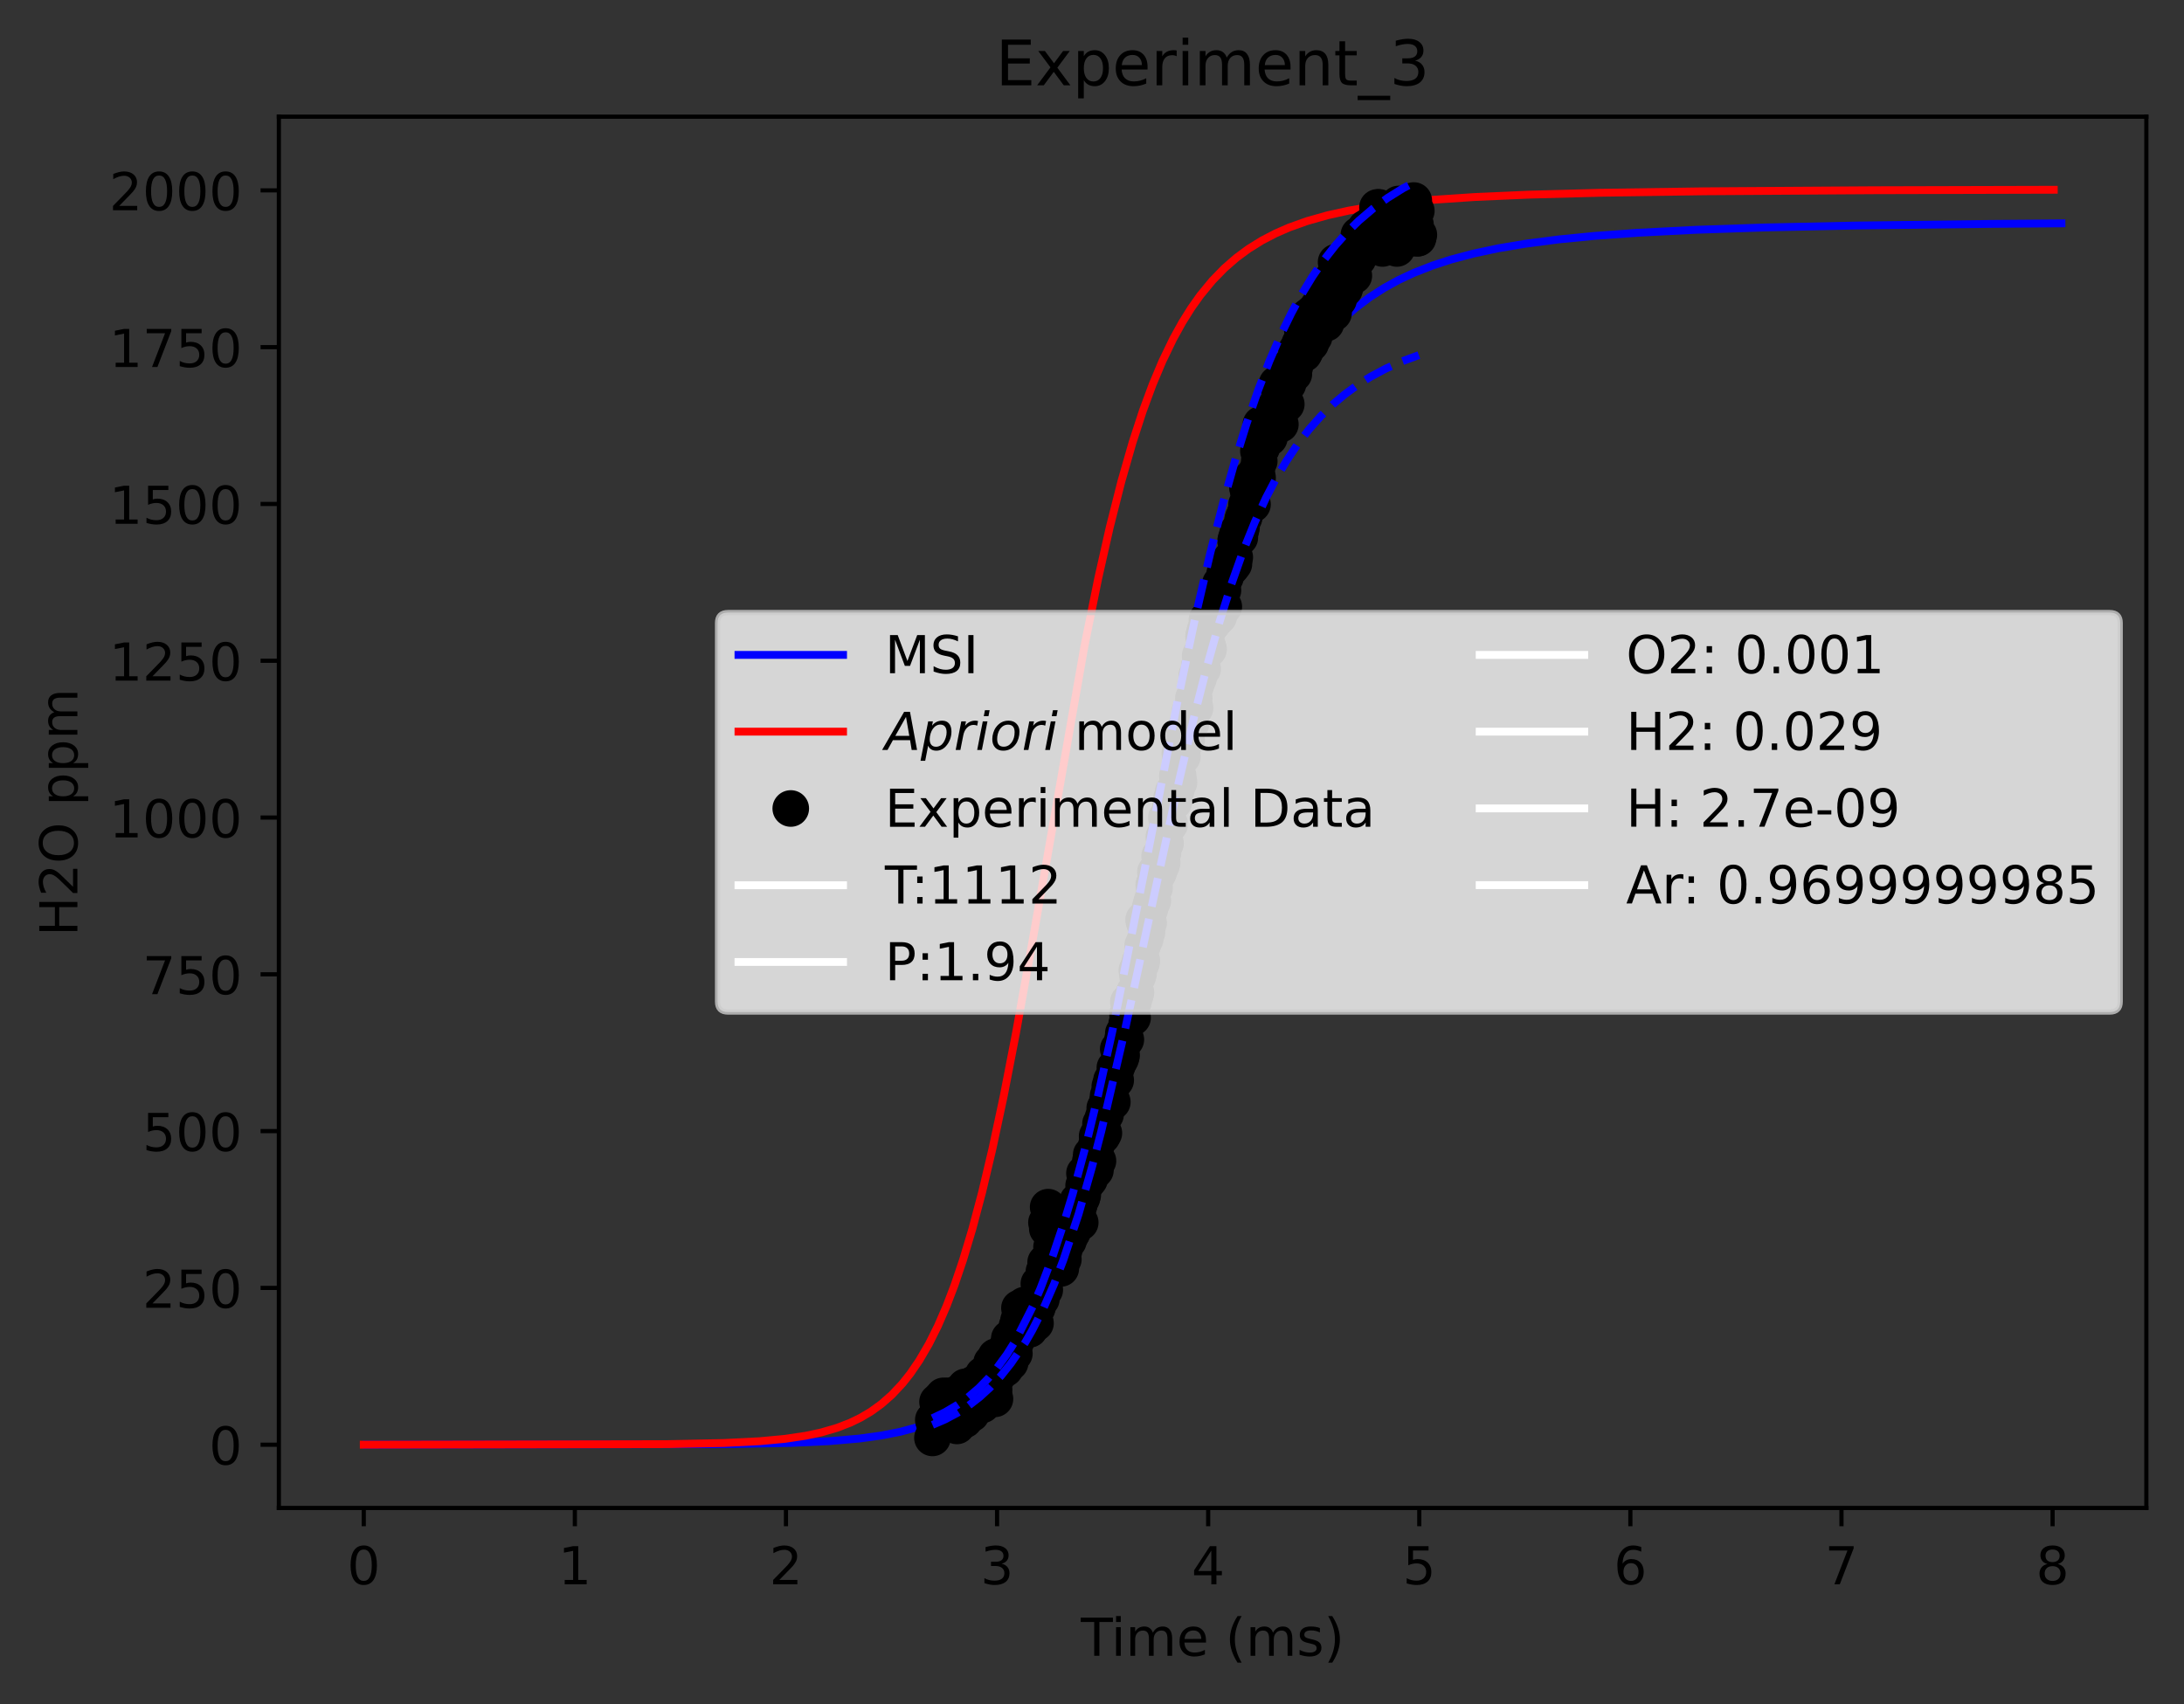 <?xml version="1.0" encoding="utf-8" standalone="no"?>
<!DOCTYPE svg PUBLIC "-//W3C//DTD SVG 1.1//EN"
  "http://www.w3.org/Graphics/SVG/1.1/DTD/svg11.dtd">
<!-- Created with matplotlib (https://matplotlib.org/) -->
<svg height="325.986pt" version="1.1" viewBox="0 0 417.648 325.986" width="417.648pt" xmlns="http://www.w3.org/2000/svg" xmlns:xlink="http://www.w3.org/1999/xlink">
 <rect x="0" y="0" width="417.648" height="325.986" fill="#333333" stroke="none"/>
 <defs>
  <style type="text/css">*{stroke-linecap:butt;stroke-linejoin:round;}</style>
 </defs>
 <g id="figure_1">
  <g id="patch_1">
   <path d="M 0 325.986 
L 417.648 325.986 
L 417.648 0 
L 0 0 
z
" style="fill:none;"/>
  </g>
  <g id="axes_1">
   <g id="patch_2">
    <path d="M 53.328 288.43 
L 410.448 288.43 
L 410.448 22.318 
L 53.328 22.318 
z
" style="fill:none;"/>
   </g>
   <g id="matplotlib.axis_1">
    <g id="xtick_1">
     <g id="line2d_1">
      <defs>
       <path d="M 0 0 
L 0 3.5 
" id="mf741f944fd" style="stroke:#000000;stroke-width:0.8;"/>
      </defs>
      <g>
       <use style="stroke:#000000;stroke-width:0.8;" x="69.561" xlink:href="#mf741f944fd" y="288.43"/>
      </g>
     </g>
     <g id="text_1">
      <!-- 0 -->
      <g transform="translate(66.38 303.029)scale(0.1 -0.1)">
       <defs>
        <path d="M 31.781 66.406 
Q 24.172 66.406 20.328 58.906 
Q 16.5 51.422 16.5 36.375 
Q 16.5 21.391 20.328 13.891 
Q 24.172 6.391 31.781 6.391 
Q 39.453 6.391 43.281 13.891 
Q 47.125 21.391 47.125 36.375 
Q 47.125 51.422 43.281 58.906 
Q 39.453 66.406 31.781 66.406 
z
M 31.781 74.219 
Q 44.047 74.219 50.516 64.516 
Q 56.984 54.828 56.984 36.375 
Q 56.984 17.969 50.516 8.266 
Q 44.047 -1.422 31.781 -1.422 
Q 19.531 -1.422 13.062 8.266 
Q 6.594 17.969 6.594 36.375 
Q 6.594 54.828 13.062 64.516 
Q 19.531 74.219 31.781 74.219 
z
" id="DejaVuSans-48"/>
       </defs>
       <use xlink:href="#DejaVuSans-48"/>
      </g>
     </g>
    </g>
    <g id="xtick_2">
     <g id="line2d_2">
      <g>
       <use style="stroke:#000000;stroke-width:0.8;" x="109.93" xlink:href="#mf741f944fd" y="288.43"/>
      </g>
     </g>
     <g id="text_2">
      <!-- 1 -->
      <g transform="translate(106.749 303.029)scale(0.1 -0.1)">
       <defs>
        <path d="M 12.406 8.297 
L 28.516 8.297 
L 28.516 63.922 
L 10.984 60.406 
L 10.984 69.391 
L 28.422 72.906 
L 38.281 72.906 
L 38.281 8.297 
L 54.391 8.297 
L 54.391 0 
L 12.406 0 
z
" id="DejaVuSans-49"/>
       </defs>
       <use xlink:href="#DejaVuSans-49"/>
      </g>
     </g>
    </g>
    <g id="xtick_3">
     <g id="line2d_3">
      <g>
       <use style="stroke:#000000;stroke-width:0.8;" x="150.3" xlink:href="#mf741f944fd" y="288.43"/>
      </g>
     </g>
     <g id="text_3">
      <!-- 2 -->
      <g transform="translate(147.119 303.029)scale(0.1 -0.1)">
       <defs>
        <path d="M 19.188 8.297 
L 53.609 8.297 
L 53.609 0 
L 7.328 0 
L 7.328 8.297 
Q 12.938 14.109 22.625 23.891 
Q 32.328 33.688 34.812 36.531 
Q 39.547 41.844 41.422 45.531 
Q 43.312 49.219 43.312 52.781 
Q 43.312 58.594 39.234 62.25 
Q 35.156 65.922 28.609 65.922 
Q 23.969 65.922 18.812 64.312 
Q 13.672 62.703 7.812 59.422 
L 7.812 69.391 
Q 13.766 71.781 18.938 73 
Q 24.125 74.219 28.422 74.219 
Q 39.75 74.219 46.484 68.547 
Q 53.219 62.891 53.219 53.422 
Q 53.219 48.922 51.531 44.891 
Q 49.859 40.875 45.406 35.406 
Q 44.188 33.984 37.641 27.219 
Q 31.109 20.453 19.188 8.297 
z
" id="DejaVuSans-50"/>
       </defs>
       <use xlink:href="#DejaVuSans-50"/>
      </g>
     </g>
    </g>
    <g id="xtick_4">
     <g id="line2d_4">
      <g>
       <use style="stroke:#000000;stroke-width:0.8;" x="190.67" xlink:href="#mf741f944fd" y="288.43"/>
      </g>
     </g>
     <g id="text_4">
      <!-- 3 -->
      <g transform="translate(187.488 303.029)scale(0.1 -0.1)">
       <defs>
        <path d="M 40.578 39.312 
Q 47.656 37.797 51.625 33 
Q 55.609 28.219 55.609 21.188 
Q 55.609 10.406 48.188 4.484 
Q 40.766 -1.422 27.094 -1.422 
Q 22.516 -1.422 17.656 -0.516 
Q 12.797 0.391 7.625 2.203 
L 7.625 11.719 
Q 11.719 9.328 16.594 8.109 
Q 21.484 6.891 26.812 6.891 
Q 36.078 6.891 40.938 10.547 
Q 45.797 14.203 45.797 21.188 
Q 45.797 27.641 41.281 31.266 
Q 36.766 34.906 28.719 34.906 
L 20.219 34.906 
L 20.219 43.016 
L 29.109 43.016 
Q 36.375 43.016 40.234 45.922 
Q 44.094 48.828 44.094 54.297 
Q 44.094 59.906 40.109 62.906 
Q 36.141 65.922 28.719 65.922 
Q 24.656 65.922 20.016 65.031 
Q 15.375 64.156 9.812 62.312 
L 9.812 71.094 
Q 15.438 72.656 20.344 73.438 
Q 25.25 74.219 29.594 74.219 
Q 40.828 74.219 47.359 69.109 
Q 53.906 64.016 53.906 55.328 
Q 53.906 49.266 50.438 45.094 
Q 46.969 40.922 40.578 39.312 
z
" id="DejaVuSans-51"/>
       </defs>
       <use xlink:href="#DejaVuSans-51"/>
      </g>
     </g>
    </g>
    <g id="xtick_5">
     <g id="line2d_5">
      <g>
       <use style="stroke:#000000;stroke-width:0.8;" x="231.039" xlink:href="#mf741f944fd" y="288.43"/>
      </g>
     </g>
     <g id="text_5">
      <!-- 4 -->
      <g transform="translate(227.858 303.029)scale(0.1 -0.1)">
       <defs>
        <path d="M 37.797 64.312 
L 12.891 25.391 
L 37.797 25.391 
z
M 35.203 72.906 
L 47.609 72.906 
L 47.609 25.391 
L 58.016 25.391 
L 58.016 17.188 
L 47.609 17.188 
L 47.609 0 
L 37.797 0 
L 37.797 17.188 
L 4.891 17.188 
L 4.891 26.703 
z
" id="DejaVuSans-52"/>
       </defs>
       <use xlink:href="#DejaVuSans-52"/>
      </g>
     </g>
    </g>
    <g id="xtick_6">
     <g id="line2d_6">
      <g>
       <use style="stroke:#000000;stroke-width:0.8;" x="271.409" xlink:href="#mf741f944fd" y="288.43"/>
      </g>
     </g>
     <g id="text_6">
      <!-- 5 -->
      <g transform="translate(268.228 303.029)scale(0.1 -0.1)">
       <defs>
        <path d="M 10.797 72.906 
L 49.516 72.906 
L 49.516 64.594 
L 19.828 64.594 
L 19.828 46.734 
Q 21.969 47.469 24.109 47.828 
Q 26.266 48.188 28.422 48.188 
Q 40.625 48.188 47.75 41.5 
Q 54.891 34.812 54.891 23.391 
Q 54.891 11.625 47.562 5.094 
Q 40.234 -1.422 26.906 -1.422 
Q 22.312 -1.422 17.547 -0.641 
Q 12.797 0.141 7.719 1.703 
L 7.719 11.625 
Q 12.109 9.234 16.797 8.062 
Q 21.484 6.891 26.703 6.891 
Q 35.156 6.891 40.078 11.328 
Q 45.016 15.766 45.016 23.391 
Q 45.016 31 40.078 35.438 
Q 35.156 39.891 26.703 39.891 
Q 22.75 39.891 18.812 39.016 
Q 14.891 38.141 10.797 36.281 
z
" id="DejaVuSans-53"/>
       </defs>
       <use xlink:href="#DejaVuSans-53"/>
      </g>
     </g>
    </g>
    <g id="xtick_7">
     <g id="line2d_7">
      <g>
       <use style="stroke:#000000;stroke-width:0.8;" x="311.778" xlink:href="#mf741f944fd" y="288.43"/>
      </g>
     </g>
     <g id="text_7">
      <!-- 6 -->
      <g transform="translate(308.597 303.029)scale(0.1 -0.1)">
       <defs>
        <path d="M 33.016 40.375 
Q 26.375 40.375 22.484 35.828 
Q 18.609 31.297 18.609 23.391 
Q 18.609 15.531 22.484 10.953 
Q 26.375 6.391 33.016 6.391 
Q 39.656 6.391 43.531 10.953 
Q 47.406 15.531 47.406 23.391 
Q 47.406 31.297 43.531 35.828 
Q 39.656 40.375 33.016 40.375 
z
M 52.594 71.297 
L 52.594 62.312 
Q 48.875 64.062 45.094 64.984 
Q 41.312 65.922 37.594 65.922 
Q 27.828 65.922 22.672 59.328 
Q 17.531 52.734 16.797 39.406 
Q 19.672 43.656 24.016 45.922 
Q 28.375 48.188 33.594 48.188 
Q 44.578 48.188 50.953 41.516 
Q 57.328 34.859 57.328 23.391 
Q 57.328 12.156 50.688 5.359 
Q 44.047 -1.422 33.016 -1.422 
Q 20.359 -1.422 13.672 8.266 
Q 6.984 17.969 6.984 36.375 
Q 6.984 53.656 15.188 63.938 
Q 23.391 74.219 37.203 74.219 
Q 40.922 74.219 44.703 73.484 
Q 48.484 72.75 52.594 71.297 
z
" id="DejaVuSans-54"/>
       </defs>
       <use xlink:href="#DejaVuSans-54"/>
      </g>
     </g>
    </g>
    <g id="xtick_8">
     <g id="line2d_8">
      <g>
       <use style="stroke:#000000;stroke-width:0.8;" x="352.148" xlink:href="#mf741f944fd" y="288.43"/>
      </g>
     </g>
     <g id="text_8">
      <!-- 7 -->
      <g transform="translate(348.967 303.029)scale(0.1 -0.1)">
       <defs>
        <path d="M 8.203 72.906 
L 55.078 72.906 
L 55.078 68.703 
L 28.609 0 
L 18.312 0 
L 43.219 64.594 
L 8.203 64.594 
z
" id="DejaVuSans-55"/>
       </defs>
       <use xlink:href="#DejaVuSans-55"/>
      </g>
     </g>
    </g>
    <g id="xtick_9">
     <g id="line2d_9">
      <g>
       <use style="stroke:#000000;stroke-width:0.8;" x="392.518" xlink:href="#mf741f944fd" y="288.43"/>
      </g>
     </g>
     <g id="text_9">
      <!-- 8 -->
      <g transform="translate(389.336 303.029)scale(0.1 -0.1)">
       <defs>
        <path d="M 31.781 34.625 
Q 24.75 34.625 20.719 30.859 
Q 16.703 27.094 16.703 20.516 
Q 16.703 13.922 20.719 10.156 
Q 24.75 6.391 31.781 6.391 
Q 38.812 6.391 42.859 10.172 
Q 46.922 13.969 46.922 20.516 
Q 46.922 27.094 42.891 30.859 
Q 38.875 34.625 31.781 34.625 
z
M 21.922 38.812 
Q 15.578 40.375 12.031 44.719 
Q 8.5 49.078 8.5 55.328 
Q 8.5 64.062 14.719 69.141 
Q 20.953 74.219 31.781 74.219 
Q 42.672 74.219 48.875 69.141 
Q 55.078 64.062 55.078 55.328 
Q 55.078 49.078 51.531 44.719 
Q 48 40.375 41.703 38.812 
Q 48.828 37.156 52.797 32.312 
Q 56.781 27.484 56.781 20.516 
Q 56.781 9.906 50.312 4.234 
Q 43.844 -1.422 31.781 -1.422 
Q 19.734 -1.422 13.25 4.234 
Q 6.781 9.906 6.781 20.516 
Q 6.781 27.484 10.781 32.312 
Q 14.797 37.156 21.922 38.812 
z
M 18.312 54.391 
Q 18.312 48.734 21.844 45.562 
Q 25.391 42.391 31.781 42.391 
Q 38.141 42.391 41.719 45.562 
Q 45.312 48.734 45.312 54.391 
Q 45.312 60.062 41.719 63.234 
Q 38.141 66.406 31.781 66.406 
Q 25.391 66.406 21.844 63.234 
Q 18.312 60.062 18.312 54.391 
z
" id="DejaVuSans-56"/>
       </defs>
       <use xlink:href="#DejaVuSans-56"/>
      </g>
     </g>
    </g>
    <g id="text_10">
     <!-- Time (ms) -->
     <g transform="translate(206.689 316.707)scale(0.1 -0.1)">
      <defs>
       <path d="M -0.297 72.906 
L 61.375 72.906 
L 61.375 64.594 
L 35.5 64.594 
L 35.5 0 
L 25.594 0 
L 25.594 64.594 
L -0.297 64.594 
z
" id="DejaVuSans-84"/>
       <path d="M 9.422 54.688 
L 18.406 54.688 
L 18.406 0 
L 9.422 0 
z
M 9.422 75.984 
L 18.406 75.984 
L 18.406 64.594 
L 9.422 64.594 
z
" id="DejaVuSans-105"/>
       <path d="M 52 44.188 
Q 55.375 50.25 60.062 53.125 
Q 64.75 56 71.094 56 
Q 79.641 56 84.281 50.016 
Q 88.922 44.047 88.922 33.016 
L 88.922 0 
L 79.891 0 
L 79.891 32.719 
Q 79.891 40.578 77.094 44.375 
Q 74.312 48.188 68.609 48.188 
Q 61.625 48.188 57.562 43.547 
Q 53.516 38.922 53.516 30.906 
L 53.516 0 
L 44.484 0 
L 44.484 32.719 
Q 44.484 40.625 41.703 44.406 
Q 38.922 48.188 33.109 48.188 
Q 26.219 48.188 22.156 43.531 
Q 18.109 38.875 18.109 30.906 
L 18.109 0 
L 9.078 0 
L 9.078 54.688 
L 18.109 54.688 
L 18.109 46.188 
Q 21.188 51.219 25.484 53.609 
Q 29.781 56 35.688 56 
Q 41.656 56 45.828 52.969 
Q 50 49.953 52 44.188 
z
" id="DejaVuSans-109"/>
       <path d="M 56.203 29.594 
L 56.203 25.203 
L 14.891 25.203 
Q 15.484 15.922 20.484 11.062 
Q 25.484 6.203 34.422 6.203 
Q 39.594 6.203 44.453 7.469 
Q 49.312 8.734 54.109 11.281 
L 54.109 2.781 
Q 49.266 0.734 44.188 -0.344 
Q 39.109 -1.422 33.891 -1.422 
Q 20.797 -1.422 13.156 6.188 
Q 5.516 13.812 5.516 26.812 
Q 5.516 40.234 12.766 48.109 
Q 20.016 56 32.328 56 
Q 43.359 56 49.781 48.891 
Q 56.203 41.797 56.203 29.594 
z
M 47.219 32.234 
Q 47.125 39.594 43.094 43.984 
Q 39.062 48.391 32.422 48.391 
Q 24.906 48.391 20.391 44.141 
Q 15.875 39.891 15.188 32.172 
z
" id="DejaVuSans-101"/>
       <path id="DejaVuSans-32"/>
       <path d="M 31 75.875 
Q 24.469 64.656 21.281 53.656 
Q 18.109 42.672 18.109 31.391 
Q 18.109 20.125 21.312 9.062 
Q 24.516 -2 31 -13.188 
L 23.188 -13.188 
Q 15.875 -1.703 12.234 9.375 
Q 8.594 20.453 8.594 31.391 
Q 8.594 42.281 12.203 53.312 
Q 15.828 64.359 23.188 75.875 
z
" id="DejaVuSans-40"/>
       <path d="M 44.281 53.078 
L 44.281 44.578 
Q 40.484 46.531 36.375 47.5 
Q 32.281 48.484 27.875 48.484 
Q 21.188 48.484 17.844 46.438 
Q 14.5 44.391 14.5 40.281 
Q 14.5 37.156 16.891 35.375 
Q 19.281 33.594 26.516 31.984 
L 29.594 31.297 
Q 39.156 29.25 43.188 25.516 
Q 47.219 21.781 47.219 15.094 
Q 47.219 7.469 41.188 3.016 
Q 35.156 -1.422 24.609 -1.422 
Q 20.219 -1.422 15.453 -0.562 
Q 10.688 0.297 5.422 2 
L 5.422 11.281 
Q 10.406 8.688 15.234 7.391 
Q 20.062 6.109 24.812 6.109 
Q 31.156 6.109 34.562 8.281 
Q 37.984 10.453 37.984 14.406 
Q 37.984 18.062 35.516 20.016 
Q 33.062 21.969 24.703 23.781 
L 21.578 24.516 
Q 13.234 26.266 9.516 29.906 
Q 5.812 33.547 5.812 39.891 
Q 5.812 47.609 11.281 51.797 
Q 16.75 56 26.812 56 
Q 31.781 56 36.172 55.266 
Q 40.578 54.547 44.281 53.078 
z
" id="DejaVuSans-115"/>
       <path d="M 8.016 75.875 
L 15.828 75.875 
Q 23.141 64.359 26.781 53.312 
Q 30.422 42.281 30.422 31.391 
Q 30.422 20.453 26.781 9.375 
Q 23.141 -1.703 15.828 -13.188 
L 8.016 -13.188 
Q 14.5 -2 17.703 9.062 
Q 20.906 20.125 20.906 31.391 
Q 20.906 42.672 17.703 53.656 
Q 14.5 64.656 8.016 75.875 
z
" id="DejaVuSans-41"/>
      </defs>
      <use xlink:href="#DejaVuSans-84"/>
      <use x="57.959" xlink:href="#DejaVuSans-105"/>
      <use x="85.742" xlink:href="#DejaVuSans-109"/>
      <use x="183.154" xlink:href="#DejaVuSans-101"/>
      <use x="244.678" xlink:href="#DejaVuSans-32"/>
      <use x="276.465" xlink:href="#DejaVuSans-40"/>
      <use x="315.479" xlink:href="#DejaVuSans-109"/>
      <use x="412.891" xlink:href="#DejaVuSans-115"/>
      <use x="464.99" xlink:href="#DejaVuSans-41"/>
     </g>
    </g>
   </g>
   <g id="matplotlib.axis_2">
    <g id="ytick_1">
     <g id="line2d_10">
      <defs>
       <path d="M 0 0 
L -3.5 0 
" id="m2732a0a796" style="stroke:#000000;stroke-width:0.8;"/>
      </defs>
      <g>
       <use style="stroke:#000000;stroke-width:0.8;" x="53.328" xlink:href="#m2732a0a796" y="276.334"/>
      </g>
     </g>
     <g id="text_11">
      <!-- 0 -->
      <g transform="translate(39.966 280.133)scale(0.1 -0.1)">
       <use xlink:href="#DejaVuSans-48"/>
      </g>
     </g>
    </g>
    <g id="ytick_2">
     <g id="line2d_11">
      <g>
       <use style="stroke:#000000;stroke-width:0.8;" x="53.328" xlink:href="#m2732a0a796" y="246.344"/>
      </g>
     </g>
     <g id="text_12">
      <!-- 250 -->
      <g transform="translate(27.241 250.143)scale(0.1 -0.1)">
       <use xlink:href="#DejaVuSans-50"/>
       <use x="63.623" xlink:href="#DejaVuSans-53"/>
       <use x="127.246" xlink:href="#DejaVuSans-48"/>
      </g>
     </g>
    </g>
    <g id="ytick_3">
     <g id="line2d_12">
      <g>
       <use style="stroke:#000000;stroke-width:0.8;" x="53.328" xlink:href="#m2732a0a796" y="216.354"/>
      </g>
     </g>
     <g id="text_13">
      <!-- 500 -->
      <g transform="translate(27.241 220.153)scale(0.1 -0.1)">
       <use xlink:href="#DejaVuSans-53"/>
       <use x="63.623" xlink:href="#DejaVuSans-48"/>
       <use x="127.246" xlink:href="#DejaVuSans-48"/>
      </g>
     </g>
    </g>
    <g id="ytick_4">
     <g id="line2d_13">
      <g>
       <use style="stroke:#000000;stroke-width:0.8;" x="53.328" xlink:href="#m2732a0a796" y="186.364"/>
      </g>
     </g>
     <g id="text_14">
      <!-- 750 -->
      <g transform="translate(27.241 190.163)scale(0.1 -0.1)">
       <use xlink:href="#DejaVuSans-55"/>
       <use x="63.623" xlink:href="#DejaVuSans-53"/>
       <use x="127.246" xlink:href="#DejaVuSans-48"/>
      </g>
     </g>
    </g>
    <g id="ytick_5">
     <g id="line2d_14">
      <g>
       <use style="stroke:#000000;stroke-width:0.8;" x="53.328" xlink:href="#m2732a0a796" y="156.374"/>
      </g>
     </g>
     <g id="text_15">
      <!-- 1000 -->
      <g transform="translate(20.878 160.173)scale(0.1 -0.1)">
       <use xlink:href="#DejaVuSans-49"/>
       <use x="63.623" xlink:href="#DejaVuSans-48"/>
       <use x="127.246" xlink:href="#DejaVuSans-48"/>
       <use x="190.869" xlink:href="#DejaVuSans-48"/>
      </g>
     </g>
    </g>
    <g id="ytick_6">
     <g id="line2d_15">
      <g>
       <use style="stroke:#000000;stroke-width:0.8;" x="53.328" xlink:href="#m2732a0a796" y="126.384"/>
      </g>
     </g>
     <g id="text_16">
      <!-- 1250 -->
      <g transform="translate(20.878 130.183)scale(0.1 -0.1)">
       <use xlink:href="#DejaVuSans-49"/>
       <use x="63.623" xlink:href="#DejaVuSans-50"/>
       <use x="127.246" xlink:href="#DejaVuSans-53"/>
       <use x="190.869" xlink:href="#DejaVuSans-48"/>
      </g>
     </g>
    </g>
    <g id="ytick_7">
     <g id="line2d_16">
      <g>
       <use style="stroke:#000000;stroke-width:0.8;" x="53.328" xlink:href="#m2732a0a796" y="96.394"/>
      </g>
     </g>
     <g id="text_17">
      <!-- 1500 -->
      <g transform="translate(20.878 100.193)scale(0.1 -0.1)">
       <use xlink:href="#DejaVuSans-49"/>
       <use x="63.623" xlink:href="#DejaVuSans-53"/>
       <use x="127.246" xlink:href="#DejaVuSans-48"/>
       <use x="190.869" xlink:href="#DejaVuSans-48"/>
      </g>
     </g>
    </g>
    <g id="ytick_8">
     <g id="line2d_17">
      <g>
       <use style="stroke:#000000;stroke-width:0.8;" x="53.328" xlink:href="#m2732a0a796" y="66.403"/>
      </g>
     </g>
     <g id="text_18">
      <!-- 1750 -->
      <g transform="translate(20.878 70.203)scale(0.1 -0.1)">
       <use xlink:href="#DejaVuSans-49"/>
       <use x="63.623" xlink:href="#DejaVuSans-55"/>
       <use x="127.246" xlink:href="#DejaVuSans-53"/>
       <use x="190.869" xlink:href="#DejaVuSans-48"/>
      </g>
     </g>
    </g>
    <g id="ytick_9">
     <g id="line2d_18">
      <g>
       <use style="stroke:#000000;stroke-width:0.8;" x="53.328" xlink:href="#m2732a0a796" y="36.413"/>
      </g>
     </g>
     <g id="text_19">
      <!-- 2000 -->
      <g transform="translate(20.878 40.213)scale(0.1 -0.1)">
       <use xlink:href="#DejaVuSans-50"/>
       <use x="63.623" xlink:href="#DejaVuSans-48"/>
       <use x="127.246" xlink:href="#DejaVuSans-48"/>
       <use x="190.869" xlink:href="#DejaVuSans-48"/>
      </g>
     </g>
    </g>
    <g id="text_20">
     <!-- H2O ppm -->
     <g transform="translate(14.798 179.059)rotate(-90)scale(0.1 -0.1)">
      <defs>
       <path d="M 9.812 72.906 
L 19.672 72.906 
L 19.672 43.016 
L 55.516 43.016 
L 55.516 72.906 
L 65.375 72.906 
L 65.375 0 
L 55.516 0 
L 55.516 34.719 
L 19.672 34.719 
L 19.672 0 
L 9.812 0 
z
" id="DejaVuSans-72"/>
       <path d="M 39.406 66.219 
Q 28.656 66.219 22.328 58.203 
Q 16.016 50.203 16.016 36.375 
Q 16.016 22.609 22.328 14.594 
Q 28.656 6.594 39.406 6.594 
Q 50.141 6.594 56.422 14.594 
Q 62.703 22.609 62.703 36.375 
Q 62.703 50.203 56.422 58.203 
Q 50.141 66.219 39.406 66.219 
z
M 39.406 74.219 
Q 54.734 74.219 63.906 63.938 
Q 73.094 53.656 73.094 36.375 
Q 73.094 19.141 63.906 8.859 
Q 54.734 -1.422 39.406 -1.422 
Q 24.031 -1.422 14.812 8.828 
Q 5.609 19.094 5.609 36.375 
Q 5.609 53.656 14.812 63.938 
Q 24.031 74.219 39.406 74.219 
z
" id="DejaVuSans-79"/>
       <path d="M 18.109 8.203 
L 18.109 -20.797 
L 9.078 -20.797 
L 9.078 54.688 
L 18.109 54.688 
L 18.109 46.391 
Q 20.953 51.266 25.266 53.625 
Q 29.594 56 35.594 56 
Q 45.562 56 51.781 48.094 
Q 58.016 40.188 58.016 27.297 
Q 58.016 14.406 51.781 6.484 
Q 45.562 -1.422 35.594 -1.422 
Q 29.594 -1.422 25.266 0.953 
Q 20.953 3.328 18.109 8.203 
z
M 48.688 27.297 
Q 48.688 37.203 44.609 42.844 
Q 40.531 48.484 33.406 48.484 
Q 26.266 48.484 22.188 42.844 
Q 18.109 37.203 18.109 27.297 
Q 18.109 17.391 22.188 11.75 
Q 26.266 6.109 33.406 6.109 
Q 40.531 6.109 44.609 11.75 
Q 48.688 17.391 48.688 27.297 
z
" id="DejaVuSans-112"/>
      </defs>
      <use xlink:href="#DejaVuSans-72"/>
      <use x="75.195" xlink:href="#DejaVuSans-50"/>
      <use x="138.818" xlink:href="#DejaVuSans-79"/>
      <use x="217.529" xlink:href="#DejaVuSans-32"/>
      <use x="249.316" xlink:href="#DejaVuSans-112"/>
      <use x="312.793" xlink:href="#DejaVuSans-112"/>
      <use x="376.27" xlink:href="#DejaVuSans-109"/>
     </g>
    </g>
   </g>
   <g id="line2d_19">
    <path clip-path="url(#pe9bb17255d)" d="M 70.113 276.334 
L 138.848 276.226 
L 151.22 275.997 
L 158.498 275.662 
L 164.265 275.167 
L 168.52 274.584 
L 172.244 273.846 
L 175.436 272.979 
L 178.096 272.037 
L 180.756 270.839 
L 182.883 269.654 
L 185.011 268.226 
L 187.139 266.509 
L 189.267 264.452 
L 191.368 262.029 
L 193.33 259.365 
L 195.076 256.622 
L 196.783 253.565 
L 198.7 249.645 
L 200.681 245.006 
L 202.783 239.385 
L 204.837 233.157 
L 206.891 226.189 
L 209.125 217.782 
L 211.599 207.53 
L 214.409 194.87 
L 218.053 177.334 
L 225.663 140.384 
L 228.746 126.686 
L 231.268 116.423 
L 233.791 107.119 
L 236.033 99.682 
L 238.275 93.02 
L 240.306 87.626 
L 242.58 82.26 
L 244.433 78.375 
L 246.531 74.457 
L 248.629 71 
L 250.727 67.953 
L 252.824 65.269 
L 254.922 62.904 
L 257.02 60.821 
L 259.118 58.984 
L 261.915 56.865 
L 264.712 55.065 
L 267.509 53.531 
L 270.306 52.221 
L 273.952 50.788 
L 277.468 49.646 
L 281.687 48.522 
L 286.458 47.504 
L 291.711 46.62 
L 298.091 45.792 
L 304.896 45.125 
L 313.161 44.524 
L 324.284 43.957 
L 337.488 43.51 
L 354.949 43.138 
L 380.525 42.828 
L 394.215 42.724 
L 394.215 42.724 
" style="fill:none;stroke:#0000ff;stroke-linecap:square;stroke-width:1.5;"/>
   </g>
   <g id="line2d_20">
    <path clip-path="url(#pe9bb17255d)" d="M 69.561 276.334 
L 127.662 276.227 
L 138.463 276.01 
L 145.213 275.672 
L 150.086 275.218 
L 154.081 274.623 
L 157.077 273.982 
L 160.073 273.107 
L 162.57 272.142 
L 164.567 271.172 
L 166.564 269.988 
L 168.562 268.542 
L 170.559 266.785 
L 172.557 264.654 
L 174.055 262.77 
L 175.789 260.237 
L 177.629 257.081 
L 179.346 253.644 
L 180.997 249.839 
L 182.533 245.819 
L 184.168 240.991 
L 185.941 235.078 
L 187.822 228.004 
L 189.788 219.725 
L 191.948 209.618 
L 194.278 197.646 
L 197.238 181.205 
L 207.374 123.615 
L 210.008 110.65 
L 212.226 100.835 
L 214.44 92.09 
L 216.581 84.629 
L 218.533 78.637 
L 220.41 73.556 
L 222.288 69.085 
L 224.365 64.78 
L 226.089 61.661 
L 227.814 58.907 
L 229.538 56.479 
L 231.837 53.682 
L 234.137 51.317 
L 236.436 49.313 
L 238.735 47.613 
L 241.323 46.002 
L 243.913 44.654 
L 246.503 43.522 
L 249.957 42.286 
L 253.864 41.181 
L 257.916 40.284 
L 262.37 39.518 
L 267.417 38.854 
L 273.884 38.229 
L 281.967 37.687 
L 292.279 37.236 
L 306.116 36.871 
L 325.923 36.591 
L 358.378 36.387 
L 392.744 36.298 
L 392.744 36.298 
" style="fill:none;stroke:#ff0000;stroke-linecap:square;stroke-width:1.5;"/>
   </g>
   <g id="line2d_21">
    <defs>
     <path d="M 0 3 
C 0.796 3 1.559 2.684 2.121 2.121 
C 2.684 1.559 3 0.796 3 0 
C 3 -0.796 2.684 -1.559 2.121 -2.121 
C 1.559 -2.684 0.796 -3 0 -3 
C -0.796 -3 -1.559 -2.684 -2.121 -2.121 
C -2.684 -1.559 -3 -0.796 -3 0 
C -3 0.796 -2.684 1.559 -2.121 2.121 
C -1.559 2.684 -0.796 3 0 3 
z
" id="ma1b3c06d10" style="stroke:#000000;"/>
    </defs>
    <g clip-path="url(#pe9bb17255d)">
     <use style="stroke:#000000;" x="178.317" xlink:href="#ma1b3c06d10" y="275.039"/>
     <use style="stroke:#000000;" x="178.478" xlink:href="#ma1b3c06d10" y="271.594"/>
     <use style="stroke:#000000;" x="178.64" xlink:href="#ma1b3c06d10" y="272.169"/>
     <use style="stroke:#000000;" x="178.801" xlink:href="#ma1b3c06d10" y="271.594"/>
     <use style="stroke:#000000;" x="178.962" xlink:href="#ma1b3c06d10" y="271.02"/>
     <use style="stroke:#000000;" x="179.124" xlink:href="#ma1b3c06d10" y="272.744"/>
     <use style="stroke:#000000;" x="179.285" xlink:href="#ma1b3c06d10" y="268.143"/>
     <use style="stroke:#000000;" x="179.447" xlink:href="#ma1b3c06d10" y="270.444"/>
     <use style="stroke:#000000;" x="179.608" xlink:href="#ma1b3c06d10" y="271.02"/>
     <use style="stroke:#000000;" x="179.77" xlink:href="#ma1b3c06d10" y="272.169"/>
     <use style="stroke:#000000;" x="179.931" xlink:href="#ma1b3c06d10" y="267.567"/>
     <use style="stroke:#000000;" x="180.093" xlink:href="#ma1b3c06d10" y="269.295"/>
     <use style="stroke:#000000;" x="180.254" xlink:href="#ma1b3c06d10" y="272.169"/>
     <use style="stroke:#000000;" x="180.416" xlink:href="#ma1b3c06d10" y="266.991"/>
     <use style="stroke:#000000;" x="180.577" xlink:href="#ma1b3c06d10" y="268.718"/>
     <use style="stroke:#000000;" x="180.739" xlink:href="#ma1b3c06d10" y="269.87"/>
     <use style="stroke:#000000;" x="180.9" xlink:href="#ma1b3c06d10" y="268.718"/>
     <use style="stroke:#000000;" x="181.062" xlink:href="#ma1b3c06d10" y="269.295"/>
     <use style="stroke:#000000;" x="181.223" xlink:href="#ma1b3c06d10" y="270.444"/>
     <use style="stroke:#000000;" x="181.385" xlink:href="#ma1b3c06d10" y="266.991"/>
     <use style="stroke:#000000;" x="181.546" xlink:href="#ma1b3c06d10" y="271.02"/>
     <use style="stroke:#000000;" x="181.708" xlink:href="#ma1b3c06d10" y="267.567"/>
     <use style="stroke:#000000;" x="181.869" xlink:href="#ma1b3c06d10" y="271.594"/>
     <use style="stroke:#000000;" x="182.031" xlink:href="#ma1b3c06d10" y="269.87"/>
     <use style="stroke:#000000;" x="182.192" xlink:href="#ma1b3c06d10" y="272.169"/>
     <use style="stroke:#000000;" x="182.354" xlink:href="#ma1b3c06d10" y="269.87"/>
     <use style="stroke:#000000;" x="182.515" xlink:href="#ma1b3c06d10" y="271.02"/>
     <use style="stroke:#000000;" x="182.676" xlink:href="#ma1b3c06d10" y="272.169"/>
     <use style="stroke:#000000;" x="182.838" xlink:href="#ma1b3c06d10" y="267.567"/>
     <use style="stroke:#000000;" x="182.999" xlink:href="#ma1b3c06d10" y="272.744"/>
     <use style="stroke:#000000;" x="183.161" xlink:href="#ma1b3c06d10" y="268.143"/>
     <use style="stroke:#000000;" x="183.322" xlink:href="#ma1b3c06d10" y="266.415"/>
     <use style="stroke:#000000;" x="183.484" xlink:href="#ma1b3c06d10" y="266.991"/>
     <use style="stroke:#000000;" x="183.645" xlink:href="#ma1b3c06d10" y="268.718"/>
     <use style="stroke:#000000;" x="183.807" xlink:href="#ma1b3c06d10" y="269.295"/>
     <use style="stroke:#000000;" x="183.968" xlink:href="#ma1b3c06d10" y="267.567"/>
     <use style="stroke:#000000;" x="184.13" xlink:href="#ma1b3c06d10" y="267.567"/>
     <use style="stroke:#000000;" x="184.291" xlink:href="#ma1b3c06d10" y="270.444"/>
     <use style="stroke:#000000;" x="184.453" xlink:href="#ma1b3c06d10" y="271.594"/>
     <use style="stroke:#000000;" x="184.614" xlink:href="#ma1b3c06d10" y="265.261"/>
     <use style="stroke:#000000;" x="184.776" xlink:href="#ma1b3c06d10" y="271.02"/>
     <use style="stroke:#000000;" x="184.937" xlink:href="#ma1b3c06d10" y="269.295"/>
     <use style="stroke:#000000;" x="185.099" xlink:href="#ma1b3c06d10" y="269.295"/>
     <use style="stroke:#000000;" x="185.26" xlink:href="#ma1b3c06d10" y="268.718"/>
     <use style="stroke:#000000;" x="185.422" xlink:href="#ma1b3c06d10" y="269.87"/>
     <use style="stroke:#000000;" x="185.583" xlink:href="#ma1b3c06d10" y="268.143"/>
     <use style="stroke:#000000;" x="185.745" xlink:href="#ma1b3c06d10" y="270.444"/>
     <use style="stroke:#000000;" x="185.906" xlink:href="#ma1b3c06d10" y="268.718"/>
     <use style="stroke:#000000;" x="186.068" xlink:href="#ma1b3c06d10" y="268.143"/>
     <use style="stroke:#000000;" x="186.229" xlink:href="#ma1b3c06d10" y="264.685"/>
     <use style="stroke:#000000;" x="186.39" xlink:href="#ma1b3c06d10" y="267.567"/>
     <use style="stroke:#000000;" x="186.552" xlink:href="#ma1b3c06d10" y="265.261"/>
     <use style="stroke:#000000;" x="186.713" xlink:href="#ma1b3c06d10" y="267.567"/>
     <use style="stroke:#000000;" x="186.875" xlink:href="#ma1b3c06d10" y="268.143"/>
     <use style="stroke:#000000;" x="187.036" xlink:href="#ma1b3c06d10" y="266.415"/>
     <use style="stroke:#000000;" x="187.198" xlink:href="#ma1b3c06d10" y="265.839"/>
     <use style="stroke:#000000;" x="187.359" xlink:href="#ma1b3c06d10" y="265.261"/>
     <use style="stroke:#000000;" x="187.521" xlink:href="#ma1b3c06d10" y="265.839"/>
     <use style="stroke:#000000;" x="187.682" xlink:href="#ma1b3c06d10" y="267.567"/>
     <use style="stroke:#000000;" x="187.844" xlink:href="#ma1b3c06d10" y="268.718"/>
     <use style="stroke:#000000;" x="188.005" xlink:href="#ma1b3c06d10" y="262.953"/>
     <use style="stroke:#000000;" x="188.167" xlink:href="#ma1b3c06d10" y="265.839"/>
     <use style="stroke:#000000;" x="188.328" xlink:href="#ma1b3c06d10" y="268.143"/>
     <use style="stroke:#000000;" x="188.49" xlink:href="#ma1b3c06d10" y="266.415"/>
     <use style="stroke:#000000;" x="188.651" xlink:href="#ma1b3c06d10" y="264.685"/>
     <use style="stroke:#000000;" x="188.813" xlink:href="#ma1b3c06d10" y="264.685"/>
     <use style="stroke:#000000;" x="188.974" xlink:href="#ma1b3c06d10" y="264.685"/>
     <use style="stroke:#000000;" x="189.136" xlink:href="#ma1b3c06d10" y="262.375"/>
     <use style="stroke:#000000;" x="189.297" xlink:href="#ma1b3c06d10" y="263.53"/>
     <use style="stroke:#000000;" x="189.459" xlink:href="#ma1b3c06d10" y="264.685"/>
     <use style="stroke:#000000;" x="189.62" xlink:href="#ma1b3c06d10" y="260.641"/>
     <use style="stroke:#000000;" x="189.782" xlink:href="#ma1b3c06d10" y="264.108"/>
     <use style="stroke:#000000;" x="189.943" xlink:href="#ma1b3c06d10" y="262.953"/>
     <use style="stroke:#000000;" x="190.104" xlink:href="#ma1b3c06d10" y="265.839"/>
     <use style="stroke:#000000;" x="190.266" xlink:href="#ma1b3c06d10" y="267.567"/>
     <use style="stroke:#000000;" x="190.427" xlink:href="#ma1b3c06d10" y="259.485"/>
     <use style="stroke:#000000;" x="190.589" xlink:href="#ma1b3c06d10" y="260.641"/>
     <use style="stroke:#000000;" x="190.75" xlink:href="#ma1b3c06d10" y="262.375"/>
     <use style="stroke:#000000;" x="190.912" xlink:href="#ma1b3c06d10" y="262.953"/>
     <use style="stroke:#000000;" x="191.073" xlink:href="#ma1b3c06d10" y="262.375"/>
     <use style="stroke:#000000;" x="191.235" xlink:href="#ma1b3c06d10" y="261.22"/>
     <use style="stroke:#000000;" x="191.396" xlink:href="#ma1b3c06d10" y="259.485"/>
     <use style="stroke:#000000;" x="191.558" xlink:href="#ma1b3c06d10" y="259.485"/>
     <use style="stroke:#000000;" x="191.719" xlink:href="#ma1b3c06d10" y="260.063"/>
     <use style="stroke:#000000;" x="191.881" xlink:href="#ma1b3c06d10" y="261.798"/>
     <use style="stroke:#000000;" x="192.042" xlink:href="#ma1b3c06d10" y="260.063"/>
     <use style="stroke:#000000;" x="192.204" xlink:href="#ma1b3c06d10" y="261.798"/>
     <use style="stroke:#000000;" x="192.365" xlink:href="#ma1b3c06d10" y="260.641"/>
     <use style="stroke:#000000;" x="192.527" xlink:href="#ma1b3c06d10" y="257.748"/>
     <use style="stroke:#000000;" x="192.688" xlink:href="#ma1b3c06d10" y="259.485"/>
     <use style="stroke:#000000;" x="192.85" xlink:href="#ma1b3c06d10" y="260.063"/>
     <use style="stroke:#000000;" x="193.011" xlink:href="#ma1b3c06d10" y="256.01"/>
     <use style="stroke:#000000;" x="193.173" xlink:href="#ma1b3c06d10" y="260.641"/>
     <use style="stroke:#000000;" x="193.334" xlink:href="#ma1b3c06d10" y="257.748"/>
     <use style="stroke:#000000;" x="193.496" xlink:href="#ma1b3c06d10" y="256.01"/>
     <use style="stroke:#000000;" x="193.657" xlink:href="#ma1b3c06d10" y="257.168"/>
     <use style="stroke:#000000;" x="193.818" xlink:href="#ma1b3c06d10" y="257.168"/>
     <use style="stroke:#000000;" x="193.98" xlink:href="#ma1b3c06d10" y="258.906"/>
     <use style="stroke:#000000;" x="194.141" xlink:href="#ma1b3c06d10" y="256.01"/>
     <use style="stroke:#000000;" x="194.303" xlink:href="#ma1b3c06d10" y="256.589"/>
     <use style="stroke:#000000;" x="194.464" xlink:href="#ma1b3c06d10" y="253.688"/>
     <use style="stroke:#000000;" x="194.626" xlink:href="#ma1b3c06d10" y="254.849"/>
     <use style="stroke:#000000;" x="194.787" xlink:href="#ma1b3c06d10" y="252.527"/>
     <use style="stroke:#000000;" x="194.949" xlink:href="#ma1b3c06d10" y="250.202"/>
     <use style="stroke:#000000;" x="195.11" xlink:href="#ma1b3c06d10" y="254.27"/>
     <use style="stroke:#000000;" x="195.272" xlink:href="#ma1b3c06d10" y="253.108"/>
     <use style="stroke:#000000;" x="195.433" xlink:href="#ma1b3c06d10" y="254.849"/>
     <use style="stroke:#000000;" x="195.595" xlink:href="#ma1b3c06d10" y="254.27"/>
     <use style="stroke:#000000;" x="195.756" xlink:href="#ma1b3c06d10" y="252.527"/>
     <use style="stroke:#000000;" x="195.918" xlink:href="#ma1b3c06d10" y="249.62"/>
     <use style="stroke:#000000;" x="196.079" xlink:href="#ma1b3c06d10" y="251.946"/>
     <use style="stroke:#000000;" x="196.241" xlink:href="#ma1b3c06d10" y="249.62"/>
     <use style="stroke:#000000;" x="196.402" xlink:href="#ma1b3c06d10" y="250.783"/>
     <use style="stroke:#000000;" x="196.564" xlink:href="#ma1b3c06d10" y="251.946"/>
     <use style="stroke:#000000;" x="196.725" xlink:href="#ma1b3c06d10" y="254.27"/>
     <use style="stroke:#000000;" x="196.887" xlink:href="#ma1b3c06d10" y="254.27"/>
     <use style="stroke:#000000;" x="197.048" xlink:href="#ma1b3c06d10" y="253.688"/>
     <use style="stroke:#000000;" x="197.21" xlink:href="#ma1b3c06d10" y="250.202"/>
     <use style="stroke:#000000;" x="197.371" xlink:href="#ma1b3c06d10" y="250.202"/>
     <use style="stroke:#000000;" x="197.532" xlink:href="#ma1b3c06d10" y="253.108"/>
     <use style="stroke:#000000;" x="197.694" xlink:href="#ma1b3c06d10" y="249.62"/>
     <use style="stroke:#000000;" x="197.855" xlink:href="#ma1b3c06d10" y="252.527"/>
     <use style="stroke:#000000;" x="198.017" xlink:href="#ma1b3c06d10" y="253.108"/>
     <use style="stroke:#000000;" x="198.178" xlink:href="#ma1b3c06d10" y="250.202"/>
     <use style="stroke:#000000;" x="198.34" xlink:href="#ma1b3c06d10" y="250.202"/>
     <use style="stroke:#000000;" x="198.501" xlink:href="#ma1b3c06d10" y="249.62"/>
     <use style="stroke:#000000;" x="198.663" xlink:href="#ma1b3c06d10" y="245.541"/>
     <use style="stroke:#000000;" x="198.824" xlink:href="#ma1b3c06d10" y="247.874"/>
     <use style="stroke:#000000;" x="198.986" xlink:href="#ma1b3c06d10" y="246.708"/>
     <use style="stroke:#000000;" x="199.147" xlink:href="#ma1b3c06d10" y="248.456"/>
     <use style="stroke:#000000;" x="199.309" xlink:href="#ma1b3c06d10" y="244.958"/>
     <use style="stroke:#000000;" x="199.47" xlink:href="#ma1b3c06d10" y="246.708"/>
     <use style="stroke:#000000;" x="199.632" xlink:href="#ma1b3c06d10" y="243.207"/>
     <use style="stroke:#000000;" x="199.793" xlink:href="#ma1b3c06d10" y="246.708"/>
     <use style="stroke:#000000;" x="199.955" xlink:href="#ma1b3c06d10" y="241.454"/>
     <use style="stroke:#000000;" x="200.116" xlink:href="#ma1b3c06d10" y="233.837"/>
     <use style="stroke:#000000;" x="200.278" xlink:href="#ma1b3c06d10" y="235.011"/>
     <use style="stroke:#000000;" x="200.439" xlink:href="#ma1b3c06d10" y="230.898"/>
     <use style="stroke:#000000;" x="200.601" xlink:href="#ma1b3c06d10" y="233.837"/>
     <use style="stroke:#000000;" x="200.762" xlink:href="#ma1b3c06d10" y="232.663"/>
     <use style="stroke:#000000;" x="200.924" xlink:href="#ma1b3c06d10" y="235.598"/>
     <use style="stroke:#000000;" x="201.085" xlink:href="#ma1b3c06d10" y="238.528"/>
     <use style="stroke:#000000;" x="201.246" xlink:href="#ma1b3c06d10" y="241.454"/>
     <use style="stroke:#000000;" x="201.408" xlink:href="#ma1b3c06d10" y="236.771"/>
     <use style="stroke:#000000;" x="201.569" xlink:href="#ma1b3c06d10" y="240.869"/>
     <use style="stroke:#000000;" x="201.731" xlink:href="#ma1b3c06d10" y="242.038"/>
     <use style="stroke:#000000;" x="201.892" xlink:href="#ma1b3c06d10" y="242.038"/>
     <use style="stroke:#000000;" x="202.054" xlink:href="#ma1b3c06d10" y="241.454"/>
     <use style="stroke:#000000;" x="202.215" xlink:href="#ma1b3c06d10" y="239.7"/>
     <use style="stroke:#000000;" x="202.377" xlink:href="#ma1b3c06d10" y="240.284"/>
     <use style="stroke:#000000;" x="202.538" xlink:href="#ma1b3c06d10" y="242.038"/>
     <use style="stroke:#000000;" x="202.7" xlink:href="#ma1b3c06d10" y="240.284"/>
     <use style="stroke:#000000;" x="202.861" xlink:href="#ma1b3c06d10" y="242.623"/>
     <use style="stroke:#000000;" x="203.023" xlink:href="#ma1b3c06d10" y="240.869"/>
     <use style="stroke:#000000;" x="203.184" xlink:href="#ma1b3c06d10" y="239.7"/>
     <use style="stroke:#000000;" x="203.346" xlink:href="#ma1b3c06d10" y="240.869"/>
     <use style="stroke:#000000;" x="203.507" xlink:href="#ma1b3c06d10" y="239.114"/>
     <use style="stroke:#000000;" x="203.669" xlink:href="#ma1b3c06d10" y="236.771"/>
     <use style="stroke:#000000;" x="203.83" xlink:href="#ma1b3c06d10" y="237.356"/>
     <use style="stroke:#000000;" x="203.992" xlink:href="#ma1b3c06d10" y="235.598"/>
     <use style="stroke:#000000;" x="204.153" xlink:href="#ma1b3c06d10" y="236.185"/>
     <use style="stroke:#000000;" x="204.315" xlink:href="#ma1b3c06d10" y="237.356"/>
     <use style="stroke:#000000;" x="204.476" xlink:href="#ma1b3c06d10" y="235.011"/>
     <use style="stroke:#000000;" x="204.638" xlink:href="#ma1b3c06d10" y="235.011"/>
     <use style="stroke:#000000;" x="204.799" xlink:href="#ma1b3c06d10" y="236.185"/>
     <use style="stroke:#000000;" x="204.96" xlink:href="#ma1b3c06d10" y="232.663"/>
     <use style="stroke:#000000;" x="205.122" xlink:href="#ma1b3c06d10" y="235.598"/>
     <use style="stroke:#000000;" x="205.283" xlink:href="#ma1b3c06d10" y="233.25"/>
     <use style="stroke:#000000;" x="205.445" xlink:href="#ma1b3c06d10" y="232.663"/>
     <use style="stroke:#000000;" x="205.606" xlink:href="#ma1b3c06d10" y="232.663"/>
     <use style="stroke:#000000;" x="205.768" xlink:href="#ma1b3c06d10" y="233.25"/>
     <use style="stroke:#000000;" x="205.929" xlink:href="#ma1b3c06d10" y="232.663"/>
     <use style="stroke:#000000;" x="206.091" xlink:href="#ma1b3c06d10" y="229.722"/>
     <use style="stroke:#000000;" x="206.252" xlink:href="#ma1b3c06d10" y="230.898"/>
     <use style="stroke:#000000;" x="206.414" xlink:href="#ma1b3c06d10" y="230.31"/>
     <use style="stroke:#000000;" x="206.575" xlink:href="#ma1b3c06d10" y="233.837"/>
     <use style="stroke:#000000;" x="206.737" xlink:href="#ma1b3c06d10" y="229.133"/>
     <use style="stroke:#000000;" x="206.898" xlink:href="#ma1b3c06d10" y="229.133"/>
     <use style="stroke:#000000;" x="207.06" xlink:href="#ma1b3c06d10" y="228.544"/>
     <use style="stroke:#000000;" x="207.221" xlink:href="#ma1b3c06d10" y="226.777"/>
     <use style="stroke:#000000;" x="207.383" xlink:href="#ma1b3c06d10" y="224.417"/>
     <use style="stroke:#000000;" x="207.544" xlink:href="#ma1b3c06d10" y="224.417"/>
     <use style="stroke:#000000;" x="207.706" xlink:href="#ma1b3c06d10" y="225.597"/>
     <use style="stroke:#000000;" x="207.867" xlink:href="#ma1b3c06d10" y="226.187"/>
     <use style="stroke:#000000;" x="208.029" xlink:href="#ma1b3c06d10" y="225.007"/>
     <use style="stroke:#000000;" x="208.19" xlink:href="#ma1b3c06d10" y="224.417"/>
     <use style="stroke:#000000;" x="208.352" xlink:href="#ma1b3c06d10" y="225.597"/>
     <use style="stroke:#000000;" x="208.513" xlink:href="#ma1b3c06d10" y="222.054"/>
     <use style="stroke:#000000;" x="208.674" xlink:href="#ma1b3c06d10" y="220.872"/>
     <use style="stroke:#000000;" x="208.836" xlink:href="#ma1b3c06d10" y="221.463"/>
     <use style="stroke:#000000;" x="208.997" xlink:href="#ma1b3c06d10" y="222.054"/>
     <use style="stroke:#000000;" x="209.159" xlink:href="#ma1b3c06d10" y="223.236"/>
     <use style="stroke:#000000;" x="209.32" xlink:href="#ma1b3c06d10" y="220.872"/>
     <use style="stroke:#000000;" x="209.482" xlink:href="#ma1b3c06d10" y="223.826"/>
     <use style="stroke:#000000;" x="209.643" xlink:href="#ma1b3c06d10" y="219.095"/>
     <use style="stroke:#000000;" x="209.805" xlink:href="#ma1b3c06d10" y="217.318"/>
     <use style="stroke:#000000;" x="209.966" xlink:href="#ma1b3c06d10" y="222.054"/>
     <use style="stroke:#000000;" x="210.128" xlink:href="#ma1b3c06d10" y="216.725"/>
     <use style="stroke:#000000;" x="210.289" xlink:href="#ma1b3c06d10" y="216.725"/>
     <use style="stroke:#000000;" x="210.451" xlink:href="#ma1b3c06d10" y="214.946"/>
     <use style="stroke:#000000;" x="210.612" xlink:href="#ma1b3c06d10" y="216.133"/>
     <use style="stroke:#000000;" x="210.774" xlink:href="#ma1b3c06d10" y="217.318"/>
     <use style="stroke:#000000;" x="210.935" xlink:href="#ma1b3c06d10" y="213.758"/>
     <use style="stroke:#000000;" x="211.097" xlink:href="#ma1b3c06d10" y="216.725"/>
     <use style="stroke:#000000;" x="211.258" xlink:href="#ma1b3c06d10" y="211.975"/>
     <use style="stroke:#000000;" x="211.42" xlink:href="#ma1b3c06d10" y="213.164"/>
     <use style="stroke:#000000;" x="211.581" xlink:href="#ma1b3c06d10" y="211.975"/>
     <use style="stroke:#000000;" x="211.743" xlink:href="#ma1b3c06d10" y="210.786"/>
     <use style="stroke:#000000;" x="211.904" xlink:href="#ma1b3c06d10" y="209.596"/>
     <use style="stroke:#000000;" x="212.066" xlink:href="#ma1b3c06d10" y="211.381"/>
     <use style="stroke:#000000;" x="212.227" xlink:href="#ma1b3c06d10" y="207.809"/>
     <use style="stroke:#000000;" x="212.388" xlink:href="#ma1b3c06d10" y="209.596"/>
     <use style="stroke:#000000;" x="212.55" xlink:href="#ma1b3c06d10" y="206.616"/>
     <use style="stroke:#000000;" x="212.711" xlink:href="#ma1b3c06d10" y="210.786"/>
     <use style="stroke:#000000;" x="212.873" xlink:href="#ma1b3c06d10" y="207.212"/>
     <use style="stroke:#000000;" x="213.034" xlink:href="#ma1b3c06d10" y="206.02"/>
     <use style="stroke:#000000;" x="213.196" xlink:href="#ma1b3c06d10" y="204.229"/>
     <use style="stroke:#000000;" x="213.357" xlink:href="#ma1b3c06d10" y="206.616"/>
     <use style="stroke:#000000;" x="213.519" xlink:href="#ma1b3c06d10" y="204.229"/>
     <use style="stroke:#000000;" x="213.68" xlink:href="#ma1b3c06d10" y="203.631"/>
     <use style="stroke:#000000;" x="213.842" xlink:href="#ma1b3c06d10" y="200.643"/>
     <use style="stroke:#000000;" x="214.003" xlink:href="#ma1b3c06d10" y="203.034"/>
     <use style="stroke:#000000;" x="214.165" xlink:href="#ma1b3c06d10" y="201.838"/>
     <use style="stroke:#000000;" x="214.326" xlink:href="#ma1b3c06d10" y="202.437"/>
     <use style="stroke:#000000;" x="214.488" xlink:href="#ma1b3c06d10" y="201.838"/>
     <use style="stroke:#000000;" x="214.649" xlink:href="#ma1b3c06d10" y="198.846"/>
     <use style="stroke:#000000;" x="214.811" xlink:href="#ma1b3c06d10" y="197.648"/>
     <use style="stroke:#000000;" x="214.972" xlink:href="#ma1b3c06d10" y="198.846"/>
     <use style="stroke:#000000;" x="215.134" xlink:href="#ma1b3c06d10" y="198.846"/>
     <use style="stroke:#000000;" x="215.295" xlink:href="#ma1b3c06d10" y="198.846"/>
     <use style="stroke:#000000;" x="215.457" xlink:href="#ma1b3c06d10" y="195.848"/>
     <use style="stroke:#000000;" x="215.618" xlink:href="#ma1b3c06d10" y="194.047"/>
     <use style="stroke:#000000;" x="215.78" xlink:href="#ma1b3c06d10" y="191.642"/>
     <use style="stroke:#000000;" x="215.941" xlink:href="#ma1b3c06d10" y="193.446"/>
     <use style="stroke:#000000;" x="216.102" xlink:href="#ma1b3c06d10" y="192.845"/>
     <use style="stroke:#000000;" x="216.264" xlink:href="#ma1b3c06d10" y="192.845"/>
     <use style="stroke:#000000;" x="216.425" xlink:href="#ma1b3c06d10" y="191.041"/>
     <use style="stroke:#000000;" x="216.587" xlink:href="#ma1b3c06d10" y="194.648"/>
     <use style="stroke:#000000;" x="216.748" xlink:href="#ma1b3c06d10" y="191.642"/>
     <use style="stroke:#000000;" x="216.91" xlink:href="#ma1b3c06d10" y="189.837"/>
     <use style="stroke:#000000;" x="217.071" xlink:href="#ma1b3c06d10" y="190.44"/>
     <use style="stroke:#000000;" x="217.233" xlink:href="#ma1b3c06d10" y="189.837"/>
     <use style="stroke:#000000;" x="217.394" xlink:href="#ma1b3c06d10" y="185.617"/>
     <use style="stroke:#000000;" x="217.556" xlink:href="#ma1b3c06d10" y="186.824"/>
     <use style="stroke:#000000;" x="217.717" xlink:href="#ma1b3c06d10" y="186.221"/>
     <use style="stroke:#000000;" x="217.879" xlink:href="#ma1b3c06d10" y="184.41"/>
     <use style="stroke:#000000;" x="218.04" xlink:href="#ma1b3c06d10" y="183.806"/>
     <use style="stroke:#000000;" x="218.202" xlink:href="#ma1b3c06d10" y="184.41"/>
     <use style="stroke:#000000;" x="218.363" xlink:href="#ma1b3c06d10" y="183.806"/>
     <use style="stroke:#000000;" x="218.525" xlink:href="#ma1b3c06d10" y="180.782"/>
     <use style="stroke:#000000;" x="218.686" xlink:href="#ma1b3c06d10" y="175.933"/>
     <use style="stroke:#000000;" x="218.848" xlink:href="#ma1b3c06d10" y="176.54"/>
     <use style="stroke:#000000;" x="219.009" xlink:href="#ma1b3c06d10" y="179.571"/>
     <use style="stroke:#000000;" x="219.171" xlink:href="#ma1b3c06d10" y="176.54"/>
     <use style="stroke:#000000;" x="219.332" xlink:href="#ma1b3c06d10" y="178.36"/>
     <use style="stroke:#000000;" x="219.494" xlink:href="#ma1b3c06d10" y="176.54"/>
     <use style="stroke:#000000;" x="219.655" xlink:href="#ma1b3c06d10" y="176.54"/>
     <use style="stroke:#000000;" x="219.816" xlink:href="#ma1b3c06d10" y="174.111"/>
     <use style="stroke:#000000;" x="219.978" xlink:href="#ma1b3c06d10" y="173.504"/>
     <use style="stroke:#000000;" x="220.139" xlink:href="#ma1b3c06d10" y="172.896"/>
     <use style="stroke:#000000;" x="220.301" xlink:href="#ma1b3c06d10" y="172.288"/>
     <use style="stroke:#000000;" x="220.462" xlink:href="#ma1b3c06d10" y="172.288"/>
     <use style="stroke:#000000;" x="220.624" xlink:href="#ma1b3c06d10" y="169.244"/>
     <use style="stroke:#000000;" x="220.785" xlink:href="#ma1b3c06d10" y="169.854"/>
     <use style="stroke:#000000;" x="220.947" xlink:href="#ma1b3c06d10" y="166.806"/>
     <use style="stroke:#000000;" x="221.108" xlink:href="#ma1b3c06d10" y="166.806"/>
     <use style="stroke:#000000;" x="221.27" xlink:href="#ma1b3c06d10" y="167.415"/>
     <use style="stroke:#000000;" x="221.431" xlink:href="#ma1b3c06d10" y="166.196"/>
     <use style="stroke:#000000;" x="221.593" xlink:href="#ma1b3c06d10" y="166.806"/>
     <use style="stroke:#000000;" x="221.754" xlink:href="#ma1b3c06d10" y="163.752"/>
     <use style="stroke:#000000;" x="221.916" xlink:href="#ma1b3c06d10" y="163.752"/>
     <use style="stroke:#000000;" x="222.077" xlink:href="#ma1b3c06d10" y="165.585"/>
     <use style="stroke:#000000;" x="222.239" xlink:href="#ma1b3c06d10" y="164.975"/>
     <use style="stroke:#000000;" x="222.4" xlink:href="#ma1b3c06d10" y="163.141"/>
     <use style="stroke:#000000;" x="222.562" xlink:href="#ma1b3c06d10" y="160.082"/>
     <use style="stroke:#000000;" x="222.723" xlink:href="#ma1b3c06d10" y="160.694"/>
     <use style="stroke:#000000;" x="222.885" xlink:href="#ma1b3c06d10" y="161.306"/>
     <use style="stroke:#000000;" x="223.046" xlink:href="#ma1b3c06d10" y="156.403"/>
     <use style="stroke:#000000;" x="223.208" xlink:href="#ma1b3c06d10" y="158.243"/>
     <use style="stroke:#000000;" x="223.369" xlink:href="#ma1b3c06d10" y="157.016"/>
     <use style="stroke:#000000;" x="223.53" xlink:href="#ma1b3c06d10" y="157.631"/>
     <use style="stroke:#000000;" x="223.692" xlink:href="#ma1b3c06d10" y="157.631"/>
     <use style="stroke:#000000;" x="223.853" xlink:href="#ma1b3c06d10" y="153.946"/>
     <use style="stroke:#000000;" x="224.015" xlink:href="#ma1b3c06d10" y="152.717"/>
     <use style="stroke:#000000;" x="224.176" xlink:href="#ma1b3c06d10" y="152.717"/>
     <use style="stroke:#000000;" x="224.338" xlink:href="#ma1b3c06d10" y="151.486"/>
     <use style="stroke:#000000;" x="224.499" xlink:href="#ma1b3c06d10" y="153.332"/>
     <use style="stroke:#000000;" x="224.661" xlink:href="#ma1b3c06d10" y="151.486"/>
     <use style="stroke:#000000;" x="224.822" xlink:href="#ma1b3c06d10" y="151.486"/>
     <use style="stroke:#000000;" x="224.984" xlink:href="#ma1b3c06d10" y="150.871"/>
     <use style="stroke:#000000;" x="225.145" xlink:href="#ma1b3c06d10" y="148.406"/>
     <use style="stroke:#000000;" x="225.307" xlink:href="#ma1b3c06d10" y="148.406"/>
     <use style="stroke:#000000;" x="225.468" xlink:href="#ma1b3c06d10" y="149.639"/>
     <use style="stroke:#000000;" x="225.63" xlink:href="#ma1b3c06d10" y="144.085"/>
     <use style="stroke:#000000;" x="225.791" xlink:href="#ma1b3c06d10" y="144.703"/>
     <use style="stroke:#000000;" x="225.953" xlink:href="#ma1b3c06d10" y="144.085"/>
     <use style="stroke:#000000;" x="226.114" xlink:href="#ma1b3c06d10" y="144.703"/>
     <use style="stroke:#000000;" x="226.276" xlink:href="#ma1b3c06d10" y="141.611"/>
     <use style="stroke:#000000;" x="226.437" xlink:href="#ma1b3c06d10" y="140.373"/>
     <use style="stroke:#000000;" x="226.599" xlink:href="#ma1b3c06d10" y="141.611"/>
     <use style="stroke:#000000;" x="226.76" xlink:href="#ma1b3c06d10" y="139.134"/>
     <use style="stroke:#000000;" x="226.922" xlink:href="#ma1b3c06d10" y="141.611"/>
     <use style="stroke:#000000;" x="227.083" xlink:href="#ma1b3c06d10" y="139.753"/>
     <use style="stroke:#000000;" x="227.244" xlink:href="#ma1b3c06d10" y="138.514"/>
     <use style="stroke:#000000;" x="227.406" xlink:href="#ma1b3c06d10" y="138.514"/>
     <use style="stroke:#000000;" x="227.567" xlink:href="#ma1b3c06d10" y="136.032"/>
     <use style="stroke:#000000;" x="227.729" xlink:href="#ma1b3c06d10" y="138.514"/>
     <use style="stroke:#000000;" x="227.89" xlink:href="#ma1b3c06d10" y="136.032"/>
     <use style="stroke:#000000;" x="228.052" xlink:href="#ma1b3c06d10" y="136.032"/>
     <use style="stroke:#000000;" x="228.213" xlink:href="#ma1b3c06d10" y="133.547"/>
     <use style="stroke:#000000;" x="228.375" xlink:href="#ma1b3c06d10" y="133.547"/>
     <use style="stroke:#000000;" x="228.536" xlink:href="#ma1b3c06d10" y="135.411"/>
     <use style="stroke:#000000;" x="228.698" xlink:href="#ma1b3c06d10" y="131.057"/>
     <use style="stroke:#000000;" x="228.859" xlink:href="#ma1b3c06d10" y="129.188"/>
     <use style="stroke:#000000;" x="229.021" xlink:href="#ma1b3c06d10" y="129.812"/>
     <use style="stroke:#000000;" x="229.182" xlink:href="#ma1b3c06d10" y="129.812"/>
     <use style="stroke:#000000;" x="229.344" xlink:href="#ma1b3c06d10" y="127.317"/>
     <use style="stroke:#000000;" x="229.505" xlink:href="#ma1b3c06d10" y="125.444"/>
     <use style="stroke:#000000;" x="229.667" xlink:href="#ma1b3c06d10" y="125.444"/>
     <use style="stroke:#000000;" x="229.828" xlink:href="#ma1b3c06d10" y="124.82"/>
     <use style="stroke:#000000;" x="229.99" xlink:href="#ma1b3c06d10" y="127.942"/>
     <use style="stroke:#000000;" x="230.151" xlink:href="#ma1b3c06d10" y="121.692"/>
     <use style="stroke:#000000;" x="230.313" xlink:href="#ma1b3c06d10" y="121.066"/>
     <use style="stroke:#000000;" x="230.474" xlink:href="#ma1b3c06d10" y="120.44"/>
     <use style="stroke:#000000;" x="230.636" xlink:href="#ma1b3c06d10" y="122.944"/>
     <use style="stroke:#000000;" x="230.797" xlink:href="#ma1b3c06d10" y="118.559"/>
     <use style="stroke:#000000;" x="230.959" xlink:href="#ma1b3c06d10" y="123.569"/>
     <use style="stroke:#000000;" x="231.12" xlink:href="#ma1b3c06d10" y="124.195"/>
     <use style="stroke:#000000;" x="231.281" xlink:href="#ma1b3c06d10" y="119.813"/>
     <use style="stroke:#000000;" x="231.443" xlink:href="#ma1b3c06d10" y="119.813"/>
     <use style="stroke:#000000;" x="231.604" xlink:href="#ma1b3c06d10" y="117.932"/>
     <use style="stroke:#000000;" x="231.766" xlink:href="#ma1b3c06d10" y="118.559"/>
     <use style="stroke:#000000;" x="231.927" xlink:href="#ma1b3c06d10" y="119.187"/>
     <use style="stroke:#000000;" x="232.089" xlink:href="#ma1b3c06d10" y="116.049"/>
     <use style="stroke:#000000;" x="232.25" xlink:href="#ma1b3c06d10" y="116.677"/>
     <use style="stroke:#000000;" x="232.412" xlink:href="#ma1b3c06d10" y="118.559"/>
     <use style="stroke:#000000;" x="232.573" xlink:href="#ma1b3c06d10" y="114.792"/>
     <use style="stroke:#000000;" x="232.735" xlink:href="#ma1b3c06d10" y="117.932"/>
     <use style="stroke:#000000;" x="232.896" xlink:href="#ma1b3c06d10" y="114.164"/>
     <use style="stroke:#000000;" x="233.058" xlink:href="#ma1b3c06d10" y="117.932"/>
     <use style="stroke:#000000;" x="233.219" xlink:href="#ma1b3c06d10" y="112.906"/>
     <use style="stroke:#000000;" x="233.381" xlink:href="#ma1b3c06d10" y="111.648"/>
     <use style="stroke:#000000;" x="233.542" xlink:href="#ma1b3c06d10" y="114.792"/>
     <use style="stroke:#000000;" x="233.704" xlink:href="#ma1b3c06d10" y="112.906"/>
     <use style="stroke:#000000;" x="233.865" xlink:href="#ma1b3c06d10" y="112.906"/>
     <use style="stroke:#000000;" x="234.027" xlink:href="#ma1b3c06d10" y="116.049"/>
     <use style="stroke:#000000;" x="234.188" xlink:href="#ma1b3c06d10" y="109.758"/>
     <use style="stroke:#000000;" x="234.35" xlink:href="#ma1b3c06d10" y="110.388"/>
     <use style="stroke:#000000;" x="234.511" xlink:href="#ma1b3c06d10" y="109.758"/>
     <use style="stroke:#000000;" x="234.673" xlink:href="#ma1b3c06d10" y="109.127"/>
     <use style="stroke:#000000;" x="234.834" xlink:href="#ma1b3c06d10" y="109.127"/>
     <use style="stroke:#000000;" x="234.995" xlink:href="#ma1b3c06d10" y="107.865"/>
     <use style="stroke:#000000;" x="235.157" xlink:href="#ma1b3c06d10" y="107.234"/>
     <use style="stroke:#000000;" x="235.318" xlink:href="#ma1b3c06d10" y="107.234"/>
     <use style="stroke:#000000;" x="235.48" xlink:href="#ma1b3c06d10" y="108.496"/>
     <use style="stroke:#000000;" x="235.641" xlink:href="#ma1b3c06d10" y="106.603"/>
     <use style="stroke:#000000;" x="235.803" xlink:href="#ma1b3c06d10" y="106.603"/>
     <use style="stroke:#000000;" x="235.964" xlink:href="#ma1b3c06d10" y="107.865"/>
     <use style="stroke:#000000;" x="236.126" xlink:href="#ma1b3c06d10" y="106.603"/>
     <use style="stroke:#000000;" x="236.287" xlink:href="#ma1b3c06d10" y="103.443"/>
     <use style="stroke:#000000;" x="236.449" xlink:href="#ma1b3c06d10" y="102.811"/>
     <use style="stroke:#000000;" x="236.61" xlink:href="#ma1b3c06d10" y="102.811"/>
     <use style="stroke:#000000;" x="236.772" xlink:href="#ma1b3c06d10" y="101.544"/>
     <use style="stroke:#000000;" x="236.933" xlink:href="#ma1b3c06d10" y="101.544"/>
     <use style="stroke:#000000;" x="237.095" xlink:href="#ma1b3c06d10" y="102.811"/>
     <use style="stroke:#000000;" x="237.256" xlink:href="#ma1b3c06d10" y="101.544"/>
     <use style="stroke:#000000;" x="237.418" xlink:href="#ma1b3c06d10" y="100.911"/>
     <use style="stroke:#000000;" x="237.579" xlink:href="#ma1b3c06d10" y="99.643"/>
     <use style="stroke:#000000;" x="237.741" xlink:href="#ma1b3c06d10" y="99.01"/>
     <use style="stroke:#000000;" x="237.902" xlink:href="#ma1b3c06d10" y="99.01"/>
     <use style="stroke:#000000;" x="238.064" xlink:href="#ma1b3c06d10" y="98.375"/>
     <use style="stroke:#000000;" x="238.225" xlink:href="#ma1b3c06d10" y="97.741"/>
     <use style="stroke:#000000;" x="238.387" xlink:href="#ma1b3c06d10" y="96.471"/>
     <use style="stroke:#000000;" x="238.548" xlink:href="#ma1b3c06d10" y="93.292"/>
     <use style="stroke:#000000;" x="238.709" xlink:href="#ma1b3c06d10" y="93.929"/>
     <use style="stroke:#000000;" x="238.871" xlink:href="#ma1b3c06d10" y="95.836"/>
     <use style="stroke:#000000;" x="239.032" xlink:href="#ma1b3c06d10" y="92.656"/>
     <use style="stroke:#000000;" x="239.194" xlink:href="#ma1b3c06d10" y="93.929"/>
     <use style="stroke:#000000;" x="239.355" xlink:href="#ma1b3c06d10" y="91.382"/>
     <use style="stroke:#000000;" x="239.517" xlink:href="#ma1b3c06d10" y="96.471"/>
     <use style="stroke:#000000;" x="239.678" xlink:href="#ma1b3c06d10" y="92.656"/>
     <use style="stroke:#000000;" x="239.84" xlink:href="#ma1b3c06d10" y="91.382"/>
     <use style="stroke:#000000;" x="240.001" xlink:href="#ma1b3c06d10" y="91.382"/>
     <use style="stroke:#000000;" x="240.163" xlink:href="#ma1b3c06d10" y="91.382"/>
     <use style="stroke:#000000;" x="240.324" xlink:href="#ma1b3c06d10" y="90.109"/>
     <use style="stroke:#000000;" x="240.486" xlink:href="#ma1b3c06d10" y="91.382"/>
     <use style="stroke:#000000;" x="240.647" xlink:href="#ma1b3c06d10" y="86.28"/>
     <use style="stroke:#000000;" x="240.809" xlink:href="#ma1b3c06d10" y="88.195"/>
     <use style="stroke:#000000;" x="240.97" xlink:href="#ma1b3c06d10" y="86.28"/>
     <use style="stroke:#000000;" x="241.132" xlink:href="#ma1b3c06d10" y="81.162"/>
     <use style="stroke:#000000;" x="241.293" xlink:href="#ma1b3c06d10" y="85.64"/>
     <use style="stroke:#000000;" x="241.455" xlink:href="#ma1b3c06d10" y="84.362"/>
     <use style="stroke:#000000;" x="241.616" xlink:href="#ma1b3c06d10" y="83.083"/>
     <use style="stroke:#000000;" x="241.778" xlink:href="#ma1b3c06d10" y="81.162"/>
     <use style="stroke:#000000;" x="241.939" xlink:href="#ma1b3c06d10" y="81.162"/>
     <use style="stroke:#000000;" x="242.101" xlink:href="#ma1b3c06d10" y="83.722"/>
     <use style="stroke:#000000;" x="242.262" xlink:href="#ma1b3c06d10" y="82.442"/>
     <use style="stroke:#000000;" x="242.423" xlink:href="#ma1b3c06d10" y="80.52"/>
     <use style="stroke:#000000;" x="242.585" xlink:href="#ma1b3c06d10" y="81.802"/>
     <use style="stroke:#000000;" x="242.746" xlink:href="#ma1b3c06d10" y="83.722"/>
     <use style="stroke:#000000;" x="242.908" xlink:href="#ma1b3c06d10" y="79.239"/>
     <use style="stroke:#000000;" x="243.069" xlink:href="#ma1b3c06d10" y="82.442"/>
     <use style="stroke:#000000;" x="243.231" xlink:href="#ma1b3c06d10" y="79.239"/>
     <use style="stroke:#000000;" x="243.392" xlink:href="#ma1b3c06d10" y="81.162"/>
     <use style="stroke:#000000;" x="243.554" xlink:href="#ma1b3c06d10" y="79.88"/>
     <use style="stroke:#000000;" x="243.715" xlink:href="#ma1b3c06d10" y="77.955"/>
     <use style="stroke:#000000;" x="243.877" xlink:href="#ma1b3c06d10" y="77.955"/>
     <use style="stroke:#000000;" x="244.038" xlink:href="#ma1b3c06d10" y="77.955"/>
     <use style="stroke:#000000;" x="244.2" xlink:href="#ma1b3c06d10" y="73.456"/>
     <use style="stroke:#000000;" x="244.361" xlink:href="#ma1b3c06d10" y="78.597"/>
     <use style="stroke:#000000;" x="244.523" xlink:href="#ma1b3c06d10" y="73.456"/>
     <use style="stroke:#000000;" x="244.684" xlink:href="#ma1b3c06d10" y="74.743"/>
     <use style="stroke:#000000;" x="244.846" xlink:href="#ma1b3c06d10" y="81.162"/>
     <use style="stroke:#000000;" x="245.007" xlink:href="#ma1b3c06d10" y="76.029"/>
     <use style="stroke:#000000;" x="245.169" xlink:href="#ma1b3c06d10" y="75.386"/>
     <use style="stroke:#000000;" x="245.33" xlink:href="#ma1b3c06d10" y="75.386"/>
     <use style="stroke:#000000;" x="245.492" xlink:href="#ma1b3c06d10" y="76.029"/>
     <use style="stroke:#000000;" x="245.653" xlink:href="#ma1b3c06d10" y="72.169"/>
     <use style="stroke:#000000;" x="245.815" xlink:href="#ma1b3c06d10" y="72.169"/>
     <use style="stroke:#000000;" x="245.976" xlink:href="#ma1b3c06d10" y="77.314"/>
     <use style="stroke:#000000;" x="246.137" xlink:href="#ma1b3c06d10" y="72.169"/>
     <use style="stroke:#000000;" x="246.299" xlink:href="#ma1b3c06d10" y="73.456"/>
     <use style="stroke:#000000;" x="246.46" xlink:href="#ma1b3c06d10" y="70.236"/>
     <use style="stroke:#000000;" x="246.622" xlink:href="#ma1b3c06d10" y="72.169"/>
     <use style="stroke:#000000;" x="246.783" xlink:href="#ma1b3c06d10" y="70.236"/>
     <use style="stroke:#000000;" x="246.945" xlink:href="#ma1b3c06d10" y="70.236"/>
     <use style="stroke:#000000;" x="247.106" xlink:href="#ma1b3c06d10" y="70.236"/>
     <use style="stroke:#000000;" x="247.268" xlink:href="#ma1b3c06d10" y="70.236"/>
     <use style="stroke:#000000;" x="247.429" xlink:href="#ma1b3c06d10" y="71.524"/>
     <use style="stroke:#000000;" x="247.591" xlink:href="#ma1b3c06d10" y="70.236"/>
     <use style="stroke:#000000;" x="247.752" xlink:href="#ma1b3c06d10" y="68.946"/>
     <use style="stroke:#000000;" x="247.914" xlink:href="#ma1b3c06d10" y="67.01"/>
     <use style="stroke:#000000;" x="248.075" xlink:href="#ma1b3c06d10" y="67.01"/>
     <use style="stroke:#000000;" x="248.237" xlink:href="#ma1b3c06d10" y="67.01"/>
     <use style="stroke:#000000;" x="248.398" xlink:href="#ma1b3c06d10" y="68.301"/>
     <use style="stroke:#000000;" x="248.56" xlink:href="#ma1b3c06d10" y="65.717"/>
     <use style="stroke:#000000;" x="248.721" xlink:href="#ma1b3c06d10" y="67.655"/>
     <use style="stroke:#000000;" x="248.883" xlink:href="#ma1b3c06d10" y="67.655"/>
     <use style="stroke:#000000;" x="249.044" xlink:href="#ma1b3c06d10" y="63.13"/>
     <use style="stroke:#000000;" x="249.206" xlink:href="#ma1b3c06d10" y="65.717"/>
     <use style="stroke:#000000;" x="249.367" xlink:href="#ma1b3c06d10" y="67.655"/>
     <use style="stroke:#000000;" x="249.529" xlink:href="#ma1b3c06d10" y="66.364"/>
     <use style="stroke:#000000;" x="249.69" xlink:href="#ma1b3c06d10" y="67.01"/>
     <use style="stroke:#000000;" x="249.851" xlink:href="#ma1b3c06d10" y="61.835"/>
     <use style="stroke:#000000;" x="250.013" xlink:href="#ma1b3c06d10" y="64.425"/>
     <use style="stroke:#000000;" x="250.174" xlink:href="#ma1b3c06d10" y="60.538"/>
     <use style="stroke:#000000;" x="250.336" xlink:href="#ma1b3c06d10" y="63.777"/>
     <use style="stroke:#000000;" x="250.497" xlink:href="#ma1b3c06d10" y="61.187"/>
     <use style="stroke:#000000;" x="250.659" xlink:href="#ma1b3c06d10" y="65.717"/>
     <use style="stroke:#000000;" x="250.82" xlink:href="#ma1b3c06d10" y="62.483"/>
     <use style="stroke:#000000;" x="250.982" xlink:href="#ma1b3c06d10" y="59.89"/>
     <use style="stroke:#000000;" x="251.143" xlink:href="#ma1b3c06d10" y="60.538"/>
     <use style="stroke:#000000;" x="251.305" xlink:href="#ma1b3c06d10" y="64.425"/>
     <use style="stroke:#000000;" x="251.466" xlink:href="#ma1b3c06d10" y="59.89"/>
     <use style="stroke:#000000;" x="251.628" xlink:href="#ma1b3c06d10" y="62.483"/>
     <use style="stroke:#000000;" x="251.789" xlink:href="#ma1b3c06d10" y="61.835"/>
     <use style="stroke:#000000;" x="251.951" xlink:href="#ma1b3c06d10" y="59.89"/>
     <use style="stroke:#000000;" x="252.112" xlink:href="#ma1b3c06d10" y="58.593"/>
     <use style="stroke:#000000;" x="252.274" xlink:href="#ma1b3c06d10" y="60.538"/>
     <use style="stroke:#000000;" x="252.435" xlink:href="#ma1b3c06d10" y="61.835"/>
     <use style="stroke:#000000;" x="252.597" xlink:href="#ma1b3c06d10" y="60.538"/>
     <use style="stroke:#000000;" x="252.758" xlink:href="#ma1b3c06d10" y="60.538"/>
     <use style="stroke:#000000;" x="252.92" xlink:href="#ma1b3c06d10" y="56.645"/>
     <use style="stroke:#000000;" x="253.081" xlink:href="#ma1b3c06d10" y="59.242"/>
     <use style="stroke:#000000;" x="253.243" xlink:href="#ma1b3c06d10" y="59.89"/>
     <use style="stroke:#000000;" x="253.404" xlink:href="#ma1b3c06d10" y="59.89"/>
     <use style="stroke:#000000;" x="253.565" xlink:href="#ma1b3c06d10" y="61.835"/>
     <use style="stroke:#000000;" x="253.727" xlink:href="#ma1b3c06d10" y="55.995"/>
     <use style="stroke:#000000;" x="253.888" xlink:href="#ma1b3c06d10" y="60.538"/>
     <use style="stroke:#000000;" x="254.05" xlink:href="#ma1b3c06d10" y="55.995"/>
     <use style="stroke:#000000;" x="254.211" xlink:href="#ma1b3c06d10" y="54.044"/>
     <use style="stroke:#000000;" x="254.373" xlink:href="#ma1b3c06d10" y="57.944"/>
     <use style="stroke:#000000;" x="254.534" xlink:href="#ma1b3c06d10" y="54.694"/>
     <use style="stroke:#000000;" x="254.696" xlink:href="#ma1b3c06d10" y="53.394"/>
     <use style="stroke:#000000;" x="254.857" xlink:href="#ma1b3c06d10" y="59.89"/>
     <use style="stroke:#000000;" x="255.019" xlink:href="#ma1b3c06d10" y="59.89"/>
     <use style="stroke:#000000;" x="255.18" xlink:href="#ma1b3c06d10" y="54.694"/>
     <use style="stroke:#000000;" x="255.342" xlink:href="#ma1b3c06d10" y="55.345"/>
     <use style="stroke:#000000;" x="255.503" xlink:href="#ma1b3c06d10" y="50.136"/>
     <use style="stroke:#000000;" x="255.665" xlink:href="#ma1b3c06d10" y="56.645"/>
     <use style="stroke:#000000;" x="255.826" xlink:href="#ma1b3c06d10" y="54.694"/>
     <use style="stroke:#000000;" x="255.988" xlink:href="#ma1b3c06d10" y="57.295"/>
     <use style="stroke:#000000;" x="256.149" xlink:href="#ma1b3c06d10" y="50.788"/>
     <use style="stroke:#000000;" x="256.311" xlink:href="#ma1b3c06d10" y="54.044"/>
     <use style="stroke:#000000;" x="256.472" xlink:href="#ma1b3c06d10" y="53.394"/>
     <use style="stroke:#000000;" x="256.634" xlink:href="#ma1b3c06d10" y="54.044"/>
     <use style="stroke:#000000;" x="256.795" xlink:href="#ma1b3c06d10" y="52.742"/>
     <use style="stroke:#000000;" x="256.957" xlink:href="#ma1b3c06d10" y="52.742"/>
     <use style="stroke:#000000;" x="257.118" xlink:href="#ma1b3c06d10" y="55.345"/>
     <use style="stroke:#000000;" x="257.279" xlink:href="#ma1b3c06d10" y="54.694"/>
     <use style="stroke:#000000;" x="257.441" xlink:href="#ma1b3c06d10" y="52.742"/>
     <use style="stroke:#000000;" x="257.602" xlink:href="#ma1b3c06d10" y="49.483"/>
     <use style="stroke:#000000;" x="257.764" xlink:href="#ma1b3c06d10" y="52.091"/>
     <use style="stroke:#000000;" x="257.925" xlink:href="#ma1b3c06d10" y="52.091"/>
     <use style="stroke:#000000;" x="258.087" xlink:href="#ma1b3c06d10" y="48.179"/>
     <use style="stroke:#000000;" x="258.248" xlink:href="#ma1b3c06d10" y="51.44"/>
     <use style="stroke:#000000;" x="258.41" xlink:href="#ma1b3c06d10" y="50.788"/>
     <use style="stroke:#000000;" x="258.571" xlink:href="#ma1b3c06d10" y="49.483"/>
     <use style="stroke:#000000;" x="258.733" xlink:href="#ma1b3c06d10" y="48.179"/>
     <use style="stroke:#000000;" x="258.894" xlink:href="#ma1b3c06d10" y="52.742"/>
     <use style="stroke:#000000;" x="259.056" xlink:href="#ma1b3c06d10" y="49.483"/>
     <use style="stroke:#000000;" x="259.217" xlink:href="#ma1b3c06d10" y="46.872"/>
     <use style="stroke:#000000;" x="259.379" xlink:href="#ma1b3c06d10" y="46.872"/>
     <use style="stroke:#000000;" x="259.54" xlink:href="#ma1b3c06d10" y="47.525"/>
     <use style="stroke:#000000;" x="259.702" xlink:href="#ma1b3c06d10" y="49.483"/>
     <use style="stroke:#000000;" x="259.863" xlink:href="#ma1b3c06d10" y="44.911"/>
     <use style="stroke:#000000;" x="260.025" xlink:href="#ma1b3c06d10" y="47.525"/>
     <use style="stroke:#000000;" x="260.186" xlink:href="#ma1b3c06d10" y="46.872"/>
     <use style="stroke:#000000;" x="260.348" xlink:href="#ma1b3c06d10" y="46.872"/>
     <use style="stroke:#000000;" x="260.509" xlink:href="#ma1b3c06d10" y="47.525"/>
     <use style="stroke:#000000;" x="260.671" xlink:href="#ma1b3c06d10" y="47.525"/>
     <use style="stroke:#000000;" x="260.832" xlink:href="#ma1b3c06d10" y="44.911"/>
     <use style="stroke:#000000;" x="260.993" xlink:href="#ma1b3c06d10" y="46.872"/>
     <use style="stroke:#000000;" x="261.155" xlink:href="#ma1b3c06d10" y="43.602"/>
     <use style="stroke:#000000;" x="261.316" xlink:href="#ma1b3c06d10" y="44.911"/>
     <use style="stroke:#000000;" x="261.478" xlink:href="#ma1b3c06d10" y="43.602"/>
     <use style="stroke:#000000;" x="261.639" xlink:href="#ma1b3c06d10" y="44.257"/>
     <use style="stroke:#000000;" x="261.801" xlink:href="#ma1b3c06d10" y="46.872"/>
     <use style="stroke:#000000;" x="261.962" xlink:href="#ma1b3c06d10" y="44.911"/>
     <use style="stroke:#000000;" x="262.124" xlink:href="#ma1b3c06d10" y="42.948"/>
     <use style="stroke:#000000;" x="262.285" xlink:href="#ma1b3c06d10" y="45.565"/>
     <use style="stroke:#000000;" x="262.447" xlink:href="#ma1b3c06d10" y="44.911"/>
     <use style="stroke:#000000;" x="262.608" xlink:href="#ma1b3c06d10" y="45.565"/>
     <use style="stroke:#000000;" x="262.77" xlink:href="#ma1b3c06d10" y="46.872"/>
     <use style="stroke:#000000;" x="262.931" xlink:href="#ma1b3c06d10" y="45.565"/>
     <use style="stroke:#000000;" x="263.093" xlink:href="#ma1b3c06d10" y="44.257"/>
     <use style="stroke:#000000;" x="263.254" xlink:href="#ma1b3c06d10" y="42.948"/>
     <use style="stroke:#000000;" x="263.416" xlink:href="#ma1b3c06d10" y="39.67"/>
     <use style="stroke:#000000;" x="263.577" xlink:href="#ma1b3c06d10" y="42.948"/>
     <use style="stroke:#000000;" x="263.739" xlink:href="#ma1b3c06d10" y="39.67"/>
     <use style="stroke:#000000;" x="263.9" xlink:href="#ma1b3c06d10" y="43.602"/>
     <use style="stroke:#000000;" x="264.062" xlink:href="#ma1b3c06d10" y="43.602"/>
     <use style="stroke:#000000;" x="264.223" xlink:href="#ma1b3c06d10" y="41.637"/>
     <use style="stroke:#000000;" x="264.385" xlink:href="#ma1b3c06d10" y="47.525"/>
     <use style="stroke:#000000;" x="264.546" xlink:href="#ma1b3c06d10" y="45.565"/>
     <use style="stroke:#000000;" x="264.707" xlink:href="#ma1b3c06d10" y="44.911"/>
     <use style="stroke:#000000;" x="264.869" xlink:href="#ma1b3c06d10" y="44.911"/>
     <use style="stroke:#000000;" x="265.03" xlink:href="#ma1b3c06d10" y="45.565"/>
     <use style="stroke:#000000;" x="265.192" xlink:href="#ma1b3c06d10" y="43.602"/>
     <use style="stroke:#000000;" x="265.353" xlink:href="#ma1b3c06d10" y="43.602"/>
     <use style="stroke:#000000;" x="265.515" xlink:href="#ma1b3c06d10" y="41.637"/>
     <use style="stroke:#000000;" x="265.676" xlink:href="#ma1b3c06d10" y="46.872"/>
     <use style="stroke:#000000;" x="265.838" xlink:href="#ma1b3c06d10" y="43.602"/>
     <use style="stroke:#000000;" x="265.999" xlink:href="#ma1b3c06d10" y="46.219"/>
     <use style="stroke:#000000;" x="266.161" xlink:href="#ma1b3c06d10" y="42.293"/>
     <use style="stroke:#000000;" x="266.322" xlink:href="#ma1b3c06d10" y="44.257"/>
     <use style="stroke:#000000;" x="266.484" xlink:href="#ma1b3c06d10" y="44.911"/>
     <use style="stroke:#000000;" x="266.645" xlink:href="#ma1b3c06d10" y="40.982"/>
     <use style="stroke:#000000;" x="266.807" xlink:href="#ma1b3c06d10" y="40.982"/>
     <use style="stroke:#000000;" x="266.968" xlink:href="#ma1b3c06d10" y="41.637"/>
     <use style="stroke:#000000;" x="267.13" xlink:href="#ma1b3c06d10" y="47.525"/>
     <use style="stroke:#000000;" x="267.291" xlink:href="#ma1b3c06d10" y="43.602"/>
     <use style="stroke:#000000;" x="267.453" xlink:href="#ma1b3c06d10" y="39.014"/>
     <use style="stroke:#000000;" x="267.614" xlink:href="#ma1b3c06d10" y="40.327"/>
     <use style="stroke:#000000;" x="267.776" xlink:href="#ma1b3c06d10" y="40.327"/>
     <use style="stroke:#000000;" x="267.937" xlink:href="#ma1b3c06d10" y="45.565"/>
     <use style="stroke:#000000;" x="268.099" xlink:href="#ma1b3c06d10" y="43.602"/>
     <use style="stroke:#000000;" x="268.26" xlink:href="#ma1b3c06d10" y="44.257"/>
     <use style="stroke:#000000;" x="268.421" xlink:href="#ma1b3c06d10" y="39.67"/>
     <use style="stroke:#000000;" x="268.583" xlink:href="#ma1b3c06d10" y="39.67"/>
     <use style="stroke:#000000;" x="268.744" xlink:href="#ma1b3c06d10" y="44.257"/>
     <use style="stroke:#000000;" x="268.906" xlink:href="#ma1b3c06d10" y="40.327"/>
     <use style="stroke:#000000;" x="269.067" xlink:href="#ma1b3c06d10" y="40.327"/>
     <use style="stroke:#000000;" x="269.229" xlink:href="#ma1b3c06d10" y="42.948"/>
     <use style="stroke:#000000;" x="269.39" xlink:href="#ma1b3c06d10" y="42.948"/>
     <use style="stroke:#000000;" x="269.552" xlink:href="#ma1b3c06d10" y="40.327"/>
     <use style="stroke:#000000;" x="269.713" xlink:href="#ma1b3c06d10" y="40.982"/>
     <use style="stroke:#000000;" x="269.875" xlink:href="#ma1b3c06d10" y="45.565"/>
     <use style="stroke:#000000;" x="270.036" xlink:href="#ma1b3c06d10" y="44.911"/>
     <use style="stroke:#000000;" x="270.198" xlink:href="#ma1b3c06d10" y="43.602"/>
     <use style="stroke:#000000;" x="270.359" xlink:href="#ma1b3c06d10" y="38.358"/>
     <use style="stroke:#000000;" x="270.521" xlink:href="#ma1b3c06d10" y="43.602"/>
     <use style="stroke:#000000;" x="270.682" xlink:href="#ma1b3c06d10" y="42.948"/>
     <use style="stroke:#000000;" x="270.844" xlink:href="#ma1b3c06d10" y="40.327"/>
     <use style="stroke:#000000;" x="271.005" xlink:href="#ma1b3c06d10" y="45.565"/>
     <use style="stroke:#000000;" x="271.167" xlink:href="#ma1b3c06d10" y="45.565"/>
     <use style="stroke:#000000;" x="271.328" xlink:href="#ma1b3c06d10" y="44.911"/>
    </g>
   </g>
   <g id="line2d_22">
    <path clip-path="url(#pe9bb17255d)" d="M 178.317 271.264 
L 180.739 270.109 
L 183.161 268.676 
L 185.099 267.286 
L 187.198 265.483 
L 189.136 263.49 
L 190.589 261.728 
L 192.527 259.087 
L 194.141 256.525 
L 197.532 249.814 
L 198.986 246.403 
L 201.246 240.464 
L 203.507 233.715 
L 205.122 228.41 
L 207.706 218.886 
L 209.966 209.586 
L 212.711 197.283 
L 218.848 166.56 
L 225.307 133.502 
L 228.536 118.278 
L 231.443 105.789 
L 233.865 96.325 
L 236.126 88.294 
L 238.387 81.023 
L 240.647 74.502 
L 242.746 69.075 
L 245.007 63.868 
L 246.945 59.897 
L 248.721 56.612 
L 250.982 52.89 
L 253.081 49.845 
L 255.342 46.96 
L 257.602 44.413 
L 259.863 42.201 
L 262.608 39.86 
L 265.353 37.856 
L 268.26 36.043 
L 271.328 34.414 
L 271.328 34.414 
" style="fill:none;stroke:#0000ff;stroke-dasharray:5.55,2.4;stroke-dashoffset:0;stroke-width:1.5;"/>
   </g>
   <g id="line2d_23">
    <path clip-path="url(#pe9bb17255d)" d="M 178.317 272.537 
L 180.739 271.498 
L 183.161 270.201 
L 185.26 268.835 
L 187.359 267.205 
L 189.297 265.434 
L 191.396 263.185 
L 193.334 260.746 
L 196.079 256.738 
L 197.371 254.479 
L 199.632 250.049 
L 201.569 245.624 
L 203.346 240.999 
L 206.252 232.249 
L 208.836 223.176 
L 210.612 216.336 
L 215.134 196.993 
L 219.332 177.587 
L 225.468 149.351 
L 228.536 136.337 
L 230.797 127.512 
L 233.219 118.918 
L 235.48 111.734 
L 237.741 105.365 
L 240.001 99.77 
L 242.101 95.215 
L 244.2 91.212 
L 245.976 88.212 
L 248.075 85.071 
L 250.336 82.128 
L 252.597 79.578 
L 254.857 77.366 
L 257.118 75.459 
L 259.702 73.56 
L 262.124 72.045 
L 265.03 70.496 
L 268.099 69.122 
L 271.328 67.92 
L 271.328 67.92 
" style="fill:none;stroke:#0000ff;stroke-dasharray:5.55,2.4;stroke-dashoffset:0;stroke-width:1.5;"/>
   </g>
   <g id="line2d_24"/>
   <g id="line2d_25"/>
   <g id="line2d_26"/>
   <g id="line2d_27"/>
   <g id="line2d_28"/>
   <g id="line2d_29"/>
   <g id="patch_3">
    <path d="M 53.328 288.43 
L 53.328 22.318 
" style="fill:none;stroke:#000000;stroke-linecap:square;stroke-linejoin:miter;stroke-width:0.8;"/>
   </g>
   <g id="patch_4">
    <path d="M 410.448 288.43 
L 410.448 22.318 
" style="fill:none;stroke:#000000;stroke-linecap:square;stroke-linejoin:miter;stroke-width:0.8;"/>
   </g>
   <g id="patch_5">
    <path d="M 53.328 288.43 
L 410.448 288.43 
" style="fill:none;stroke:#000000;stroke-linecap:square;stroke-linejoin:miter;stroke-width:0.8;"/>
   </g>
   <g id="patch_6">
    <path d="M 53.328 22.318 
L 410.448 22.318 
" style="fill:none;stroke:#000000;stroke-linecap:square;stroke-linejoin:miter;stroke-width:0.8;"/>
   </g>
   <g id="text_21">
    <!-- Experiment_3 -->
    <g transform="translate(190.403 16.318)scale(0.12 -0.12)">
     <defs>
      <path d="M 9.812 72.906 
L 55.906 72.906 
L 55.906 64.594 
L 19.672 64.594 
L 19.672 43.016 
L 54.391 43.016 
L 54.391 34.719 
L 19.672 34.719 
L 19.672 8.297 
L 56.781 8.297 
L 56.781 0 
L 9.812 0 
z
" id="DejaVuSans-69"/>
      <path d="M 54.891 54.688 
L 35.109 28.078 
L 55.906 0 
L 45.312 0 
L 29.391 21.484 
L 13.484 0 
L 2.875 0 
L 24.125 28.609 
L 4.688 54.688 
L 15.281 54.688 
L 29.781 35.203 
L 44.281 54.688 
z
" id="DejaVuSans-120"/>
      <path d="M 41.109 46.297 
Q 39.594 47.172 37.812 47.578 
Q 36.031 48 33.891 48 
Q 26.266 48 22.188 43.047 
Q 18.109 38.094 18.109 28.812 
L 18.109 0 
L 9.078 0 
L 9.078 54.688 
L 18.109 54.688 
L 18.109 46.188 
Q 20.953 51.172 25.484 53.578 
Q 30.031 56 36.531 56 
Q 37.453 56 38.578 55.875 
Q 39.703 55.766 41.062 55.516 
z
" id="DejaVuSans-114"/>
      <path d="M 54.891 33.016 
L 54.891 0 
L 45.906 0 
L 45.906 32.719 
Q 45.906 40.484 42.875 44.328 
Q 39.844 48.188 33.797 48.188 
Q 26.516 48.188 22.312 43.547 
Q 18.109 38.922 18.109 30.906 
L 18.109 0 
L 9.078 0 
L 9.078 54.688 
L 18.109 54.688 
L 18.109 46.188 
Q 21.344 51.125 25.703 53.562 
Q 30.078 56 35.797 56 
Q 45.219 56 50.047 50.172 
Q 54.891 44.344 54.891 33.016 
z
" id="DejaVuSans-110"/>
      <path d="M 18.312 70.219 
L 18.312 54.688 
L 36.812 54.688 
L 36.812 47.703 
L 18.312 47.703 
L 18.312 18.016 
Q 18.312 11.328 20.141 9.422 
Q 21.969 7.516 27.594 7.516 
L 36.812 7.516 
L 36.812 0 
L 27.594 0 
Q 17.188 0 13.234 3.875 
Q 9.281 7.766 9.281 18.016 
L 9.281 47.703 
L 2.688 47.703 
L 2.688 54.688 
L 9.281 54.688 
L 9.281 70.219 
z
" id="DejaVuSans-116"/>
      <path d="M 50.984 -16.609 
L 50.984 -23.578 
L -0.984 -23.578 
L -0.984 -16.609 
z
" id="DejaVuSans-95"/>
     </defs>
     <use xlink:href="#DejaVuSans-69"/>
     <use x="63.184" xlink:href="#DejaVuSans-120"/>
     <use x="122.363" xlink:href="#DejaVuSans-112"/>
     <use x="185.84" xlink:href="#DejaVuSans-101"/>
     <use x="247.363" xlink:href="#DejaVuSans-114"/>
     <use x="288.477" xlink:href="#DejaVuSans-105"/>
     <use x="316.26" xlink:href="#DejaVuSans-109"/>
     <use x="413.672" xlink:href="#DejaVuSans-101"/>
     <use x="475.195" xlink:href="#DejaVuSans-110"/>
     <use x="538.574" xlink:href="#DejaVuSans-116"/>
     <use x="577.783" xlink:href="#DejaVuSans-95"/>
     <use x="627.783" xlink:href="#DejaVuSans-51"/>
    </g>
   </g>
   <g id="legend_1">
    <g id="patch_7">
     <path d="M 139.218 193.58 
L 403.448 193.58 
Q 405.448 193.58 405.448 191.58 
L 405.448 119.168 
Q 405.448 117.168 403.448 117.168 
L 139.218 117.168 
Q 137.218 117.168 137.218 119.168 
L 137.218 191.58 
Q 137.218 193.58 139.218 193.58 
z
" style="fill:#ffffff;opacity:0.8;stroke:#cccccc;stroke-linejoin:miter;"/>
    </g>
    <g id="line2d_30">
     <path d="M 141.218 125.266 
L 161.218 125.266 
" style="fill:none;stroke:#0000ff;stroke-linecap:square;stroke-width:1.5;"/>
    </g>
    <g id="line2d_31"/>
    <g id="text_22">
     <!-- MSI -->
     <g transform="translate(169.218 128.766)scale(0.1 -0.1)">
      <defs>
       <path d="M 9.812 72.906 
L 24.516 72.906 
L 43.109 23.297 
L 61.812 72.906 
L 76.516 72.906 
L 76.516 0 
L 66.891 0 
L 66.891 64.016 
L 48.094 14.016 
L 38.188 14.016 
L 19.391 64.016 
L 19.391 0 
L 9.812 0 
z
" id="DejaVuSans-77"/>
       <path d="M 53.516 70.516 
L 53.516 60.891 
Q 47.906 63.578 42.922 64.891 
Q 37.938 66.219 33.297 66.219 
Q 25.25 66.219 20.875 63.094 
Q 16.5 59.969 16.5 54.203 
Q 16.5 49.359 19.406 46.891 
Q 22.312 44.438 30.422 42.922 
L 36.375 41.703 
Q 47.406 39.594 52.656 34.297 
Q 57.906 29 57.906 20.125 
Q 57.906 9.516 50.797 4.047 
Q 43.703 -1.422 29.984 -1.422 
Q 24.812 -1.422 18.969 -0.25 
Q 13.141 0.922 6.891 3.219 
L 6.891 13.375 
Q 12.891 10.016 18.656 8.297 
Q 24.422 6.594 29.984 6.594 
Q 38.422 6.594 43.016 9.906 
Q 47.609 13.234 47.609 19.391 
Q 47.609 24.75 44.312 27.781 
Q 41.016 30.812 33.5 32.328 
L 27.484 33.5 
Q 16.453 35.688 11.516 40.375 
Q 6.594 45.062 6.594 53.422 
Q 6.594 63.094 13.406 68.656 
Q 20.219 74.219 32.172 74.219 
Q 37.312 74.219 42.625 73.281 
Q 47.953 72.359 53.516 70.516 
z
" id="DejaVuSans-83"/>
       <path d="M 9.812 72.906 
L 19.672 72.906 
L 19.672 0 
L 9.812 0 
z
" id="DejaVuSans-73"/>
      </defs>
      <use xlink:href="#DejaVuSans-77"/>
      <use x="86.279" xlink:href="#DejaVuSans-83"/>
      <use x="149.756" xlink:href="#DejaVuSans-73"/>
     </g>
    </g>
    <g id="line2d_32">
     <path d="M 141.218 139.946 
L 161.218 139.946 
" style="fill:none;stroke:#ff0000;stroke-linecap:square;stroke-width:1.5;"/>
    </g>
    <g id="line2d_33"/>
    <g id="text_23">
     <!-- $\it{A priori}$ model -->
     <g transform="translate(169.218 143.446)scale(0.1 -0.1)">
      <defs>
       <path d="M 36.812 72.906 
L 48 72.906 
L 61.531 0 
L 51.219 0 
L 48.188 18.703 
L 15.375 18.703 
L 5.078 0 
L -5.328 0 
z
M 40.375 63.188 
L 19.922 26.906 
L 46.688 26.906 
z
" id="DejaVuSans-Oblique-65"/>
       <path d="M 49.609 33.688 
Q 49.609 40.875 46.484 44.672 
Q 43.359 48.484 37.5 48.484 
Q 33.5 48.484 29.859 46.438 
Q 26.219 44.391 23.391 40.484 
Q 20.609 36.625 18.938 31.156 
Q 17.281 25.688 17.281 20.312 
Q 17.281 13.484 20.406 9.797 
Q 23.531 6.109 29.297 6.109 
Q 33.547 6.109 37.188 8.109 
Q 40.828 10.109 43.406 13.922 
Q 46.188 17.922 47.891 23.344 
Q 49.609 28.766 49.609 33.688 
z
M 21.781 46.391 
Q 25.391 51.125 30.297 53.562 
Q 35.203 56 41.219 56 
Q 49.609 56 54.25 50.5 
Q 58.891 45.016 58.891 35.109 
Q 58.891 27 56 19.656 
Q 53.125 12.312 47.703 6.5 
Q 44.094 2.641 39.547 0.609 
Q 35.016 -1.422 29.984 -1.422 
Q 24.172 -1.422 20.219 1 
Q 16.266 3.422 14.312 8.203 
L 8.688 -20.797 
L -0.297 -20.797 
L 14.406 54.688 
L 23.391 54.688 
z
" id="DejaVuSans-Oblique-112"/>
       <path d="M 44.578 46.391 
Q 43.219 47.125 41.453 47.516 
Q 39.703 47.906 37.703 47.906 
Q 30.516 47.906 25.141 42.453 
Q 19.781 37.016 18.016 27.875 
L 12.5 0 
L 3.516 0 
L 14.203 54.688 
L 23.188 54.688 
L 21.484 46.188 
Q 25.047 50.922 30 53.453 
Q 34.969 56 40.578 56 
Q 42.047 56 43.453 55.828 
Q 44.875 55.672 46.297 55.281 
z
" id="DejaVuSans-Oblique-114"/>
       <path d="M 18.312 75.984 
L 27.297 75.984 
L 25.094 64.594 
L 16.109 64.594 
z
M 14.203 54.688 
L 23.188 54.688 
L 12.5 0 
L 3.516 0 
z
" id="DejaVuSans-Oblique-105"/>
       <path d="M 25.391 -1.422 
Q 15.766 -1.422 10.172 4.516 
Q 4.594 10.453 4.594 20.703 
Q 4.594 26.656 6.516 32.828 
Q 8.453 39.016 11.531 43.219 
Q 16.359 49.75 22.312 52.875 
Q 28.266 56 35.797 56 
Q 45.125 56 50.859 50.188 
Q 56.594 44.391 56.594 35.016 
Q 56.594 28.516 54.688 22.062 
Q 52.781 15.625 49.703 11.375 
Q 44.922 4.828 38.969 1.703 
Q 33.016 -1.422 25.391 -1.422 
z
M 13.922 21 
Q 13.922 13.578 17.016 9.891 
Q 20.125 6.203 26.422 6.203 
Q 35.453 6.203 41.375 14.078 
Q 47.312 21.969 47.312 34.078 
Q 47.312 41.156 44.141 44.766 
Q 40.969 48.391 34.812 48.391 
Q 29.734 48.391 25.781 46.016 
Q 21.828 43.656 18.703 38.812 
Q 16.406 35.203 15.156 30.562 
Q 13.922 25.922 13.922 21 
z
" id="DejaVuSans-Oblique-111"/>
       <path d="M 30.609 48.391 
Q 23.391 48.391 19.188 42.75 
Q 14.984 37.109 14.984 27.297 
Q 14.984 17.484 19.156 11.844 
Q 23.344 6.203 30.609 6.203 
Q 37.797 6.203 41.984 11.859 
Q 46.188 17.531 46.188 27.297 
Q 46.188 37.016 41.984 42.703 
Q 37.797 48.391 30.609 48.391 
z
M 30.609 56 
Q 42.328 56 49.016 48.375 
Q 55.719 40.766 55.719 27.297 
Q 55.719 13.875 49.016 6.219 
Q 42.328 -1.422 30.609 -1.422 
Q 18.844 -1.422 12.172 6.219 
Q 5.516 13.875 5.516 27.297 
Q 5.516 40.766 12.172 48.375 
Q 18.844 56 30.609 56 
z
" id="DejaVuSans-111"/>
       <path d="M 45.406 46.391 
L 45.406 75.984 
L 54.391 75.984 
L 54.391 0 
L 45.406 0 
L 45.406 8.203 
Q 42.578 3.328 38.25 0.953 
Q 33.938 -1.422 27.875 -1.422 
Q 17.969 -1.422 11.734 6.484 
Q 5.516 14.406 5.516 27.297 
Q 5.516 40.188 11.734 48.094 
Q 17.969 56 27.875 56 
Q 33.938 56 38.25 53.625 
Q 42.578 51.266 45.406 46.391 
z
M 14.797 27.297 
Q 14.797 17.391 18.875 11.75 
Q 22.953 6.109 30.078 6.109 
Q 37.203 6.109 41.297 11.75 
Q 45.406 17.391 45.406 27.297 
Q 45.406 37.203 41.297 42.844 
Q 37.203 48.484 30.078 48.484 
Q 22.953 48.484 18.875 42.844 
Q 14.797 37.203 14.797 27.297 
z
" id="DejaVuSans-100"/>
       <path d="M 9.422 75.984 
L 18.406 75.984 
L 18.406 0 
L 9.422 0 
z
" id="DejaVuSans-108"/>
      </defs>
      <use transform="translate(0 0.016)" xlink:href="#DejaVuSans-Oblique-65"/>
      <use transform="translate(68.408 0.016)" xlink:href="#DejaVuSans-Oblique-112"/>
      <use transform="translate(131.885 0.016)" xlink:href="#DejaVuSans-Oblique-114"/>
      <use transform="translate(172.998 0.016)" xlink:href="#DejaVuSans-Oblique-105"/>
      <use transform="translate(200.781 0.016)" xlink:href="#DejaVuSans-Oblique-111"/>
      <use transform="translate(261.963 0.016)" xlink:href="#DejaVuSans-Oblique-114"/>
      <use transform="translate(303.076 0.016)" xlink:href="#DejaVuSans-Oblique-105"/>
      <use transform="translate(330.859 0.016)" xlink:href="#DejaVuSans-32"/>
      <use transform="translate(362.646 0.016)" xlink:href="#DejaVuSans-109"/>
      <use transform="translate(460.059 0.016)" xlink:href="#DejaVuSans-111"/>
      <use transform="translate(521.24 0.016)" xlink:href="#DejaVuSans-100"/>
      <use transform="translate(584.717 0.016)" xlink:href="#DejaVuSans-101"/>
      <use transform="translate(646.24 0.016)" xlink:href="#DejaVuSans-108"/>
     </g>
    </g>
    <g id="line2d_34"/>
    <g id="line2d_35">
     <g>
      <use style="stroke:#000000;" x="151.218" xlink:href="#ma1b3c06d10" y="154.644"/>
     </g>
    </g>
    <g id="text_24">
     <!-- Experimental Data -->
     <g transform="translate(169.218 158.144)scale(0.1 -0.1)">
      <defs>
       <path d="M 34.281 27.484 
Q 23.391 27.484 19.188 25 
Q 14.984 22.516 14.984 16.5 
Q 14.984 11.719 18.141 8.906 
Q 21.297 6.109 26.703 6.109 
Q 34.188 6.109 38.703 11.406 
Q 43.219 16.703 43.219 25.484 
L 43.219 27.484 
z
M 52.203 31.203 
L 52.203 0 
L 43.219 0 
L 43.219 8.297 
Q 40.141 3.328 35.547 0.953 
Q 30.953 -1.422 24.312 -1.422 
Q 15.922 -1.422 10.953 3.297 
Q 6 8.016 6 15.922 
Q 6 25.141 12.172 29.828 
Q 18.359 34.516 30.609 34.516 
L 43.219 34.516 
L 43.219 35.406 
Q 43.219 41.609 39.141 45 
Q 35.062 48.391 27.688 48.391 
Q 23 48.391 18.547 47.266 
Q 14.109 46.141 10.016 43.891 
L 10.016 52.203 
Q 14.938 54.109 19.578 55.047 
Q 24.219 56 28.609 56 
Q 40.484 56 46.344 49.844 
Q 52.203 43.703 52.203 31.203 
z
" id="DejaVuSans-97"/>
       <path d="M 19.672 64.797 
L 19.672 8.109 
L 31.594 8.109 
Q 46.688 8.109 53.688 14.938 
Q 60.688 21.781 60.688 36.531 
Q 60.688 51.172 53.688 57.984 
Q 46.688 64.797 31.594 64.797 
z
M 9.812 72.906 
L 30.078 72.906 
Q 51.266 72.906 61.172 64.094 
Q 71.094 55.281 71.094 36.531 
Q 71.094 17.672 61.125 8.828 
Q 51.172 0 30.078 0 
L 9.812 0 
z
" id="DejaVuSans-68"/>
      </defs>
      <use xlink:href="#DejaVuSans-69"/>
      <use x="63.184" xlink:href="#DejaVuSans-120"/>
      <use x="122.363" xlink:href="#DejaVuSans-112"/>
      <use x="185.84" xlink:href="#DejaVuSans-101"/>
      <use x="247.363" xlink:href="#DejaVuSans-114"/>
      <use x="288.477" xlink:href="#DejaVuSans-105"/>
      <use x="316.26" xlink:href="#DejaVuSans-109"/>
      <use x="413.672" xlink:href="#DejaVuSans-101"/>
      <use x="475.195" xlink:href="#DejaVuSans-110"/>
      <use x="538.574" xlink:href="#DejaVuSans-116"/>
      <use x="577.783" xlink:href="#DejaVuSans-97"/>
      <use x="639.062" xlink:href="#DejaVuSans-108"/>
      <use x="666.846" xlink:href="#DejaVuSans-32"/>
      <use x="698.633" xlink:href="#DejaVuSans-68"/>
      <use x="775.635" xlink:href="#DejaVuSans-97"/>
      <use x="836.914" xlink:href="#DejaVuSans-116"/>
      <use x="876.123" xlink:href="#DejaVuSans-97"/>
     </g>
    </g>
    <g id="line2d_36">
     <path d="M 141.218 169.323 
L 161.218 169.323 
" style="fill:none;stroke:#ffffff;stroke-linecap:square;stroke-width:1.5;"/>
    </g>
    <g id="line2d_37"/>
    <g id="text_25">
     <!-- T:1112 -->
     <g transform="translate(169.218 172.823)scale(0.1 -0.1)">
      <defs>
       <path d="M 11.719 12.406 
L 22.016 12.406 
L 22.016 0 
L 11.719 0 
z
M 11.719 51.703 
L 22.016 51.703 
L 22.016 39.312 
L 11.719 39.312 
z
" id="DejaVuSans-58"/>
      </defs>
      <use xlink:href="#DejaVuSans-84"/>
      <use x="50.084" xlink:href="#DejaVuSans-58"/>
      <use x="83.775" xlink:href="#DejaVuSans-49"/>
      <use x="147.398" xlink:href="#DejaVuSans-49"/>
      <use x="211.021" xlink:href="#DejaVuSans-49"/>
      <use x="274.645" xlink:href="#DejaVuSans-50"/>
     </g>
    </g>
    <g id="line2d_38">
     <path d="M 141.218 184.001 
L 161.218 184.001 
" style="fill:none;stroke:#ffffff;stroke-linecap:square;stroke-width:1.5;"/>
    </g>
    <g id="line2d_39"/>
    <g id="text_26">
     <!-- P:1.94 -->
     <g transform="translate(169.218 187.501)scale(0.1 -0.1)">
      <defs>
       <path d="M 19.672 64.797 
L 19.672 37.406 
L 32.078 37.406 
Q 38.969 37.406 42.719 40.969 
Q 46.484 44.531 46.484 51.125 
Q 46.484 57.672 42.719 61.234 
Q 38.969 64.797 32.078 64.797 
z
M 9.812 72.906 
L 32.078 72.906 
Q 44.344 72.906 50.609 67.359 
Q 56.891 61.812 56.891 51.125 
Q 56.891 40.328 50.609 34.812 
Q 44.344 29.297 32.078 29.297 
L 19.672 29.297 
L 19.672 0 
L 9.812 0 
z
" id="DejaVuSans-80"/>
       <path d="M 10.688 12.406 
L 21 12.406 
L 21 0 
L 10.688 0 
z
" id="DejaVuSans-46"/>
       <path d="M 10.984 1.516 
L 10.984 10.5 
Q 14.703 8.734 18.5 7.812 
Q 22.312 6.891 25.984 6.891 
Q 35.75 6.891 40.891 13.453 
Q 46.047 20.016 46.781 33.406 
Q 43.953 29.203 39.594 26.953 
Q 35.25 24.703 29.984 24.703 
Q 19.047 24.703 12.672 31.312 
Q 6.297 37.938 6.297 49.422 
Q 6.297 60.641 12.938 67.422 
Q 19.578 74.219 30.609 74.219 
Q 43.266 74.219 49.922 64.516 
Q 56.594 54.828 56.594 36.375 
Q 56.594 19.141 48.406 8.859 
Q 40.234 -1.422 26.422 -1.422 
Q 22.703 -1.422 18.891 -0.688 
Q 15.094 0.047 10.984 1.516 
z
M 30.609 32.422 
Q 37.25 32.422 41.125 36.953 
Q 45.016 41.5 45.016 49.422 
Q 45.016 57.281 41.125 61.844 
Q 37.25 66.406 30.609 66.406 
Q 23.969 66.406 20.094 61.844 
Q 16.219 57.281 16.219 49.422 
Q 16.219 41.5 20.094 36.953 
Q 23.969 32.422 30.609 32.422 
z
" id="DejaVuSans-57"/>
      </defs>
      <use xlink:href="#DejaVuSans-80"/>
      <use x="60.303" xlink:href="#DejaVuSans-58"/>
      <use x="93.994" xlink:href="#DejaVuSans-49"/>
      <use x="157.617" xlink:href="#DejaVuSans-46"/>
      <use x="189.404" xlink:href="#DejaVuSans-57"/>
      <use x="253.027" xlink:href="#DejaVuSans-52"/>
     </g>
    </g>
    <g id="line2d_40">
     <path d="M 282.959 125.266 
L 302.959 125.266 
" style="fill:none;stroke:#ffffff;stroke-linecap:square;stroke-width:1.5;"/>
    </g>
    <g id="line2d_41"/>
    <g id="text_27">
     <!-- O2: 0.001 -->
     <g transform="translate(310.959 128.766)scale(0.1 -0.1)">
      <use xlink:href="#DejaVuSans-79"/>
      <use x="78.711" xlink:href="#DejaVuSans-50"/>
      <use x="142.334" xlink:href="#DejaVuSans-58"/>
      <use x="176.025" xlink:href="#DejaVuSans-32"/>
      <use x="207.812" xlink:href="#DejaVuSans-48"/>
      <use x="271.436" xlink:href="#DejaVuSans-46"/>
      <use x="303.223" xlink:href="#DejaVuSans-48"/>
      <use x="366.846" xlink:href="#DejaVuSans-48"/>
      <use x="430.469" xlink:href="#DejaVuSans-49"/>
     </g>
    </g>
    <g id="line2d_42">
     <path d="M 282.959 139.944 
L 302.959 139.944 
" style="fill:none;stroke:#ffffff;stroke-linecap:square;stroke-width:1.5;"/>
    </g>
    <g id="line2d_43"/>
    <g id="text_28">
     <!-- H2: 0.029 -->
     <g transform="translate(310.959 143.444)scale(0.1 -0.1)">
      <use xlink:href="#DejaVuSans-72"/>
      <use x="75.195" xlink:href="#DejaVuSans-50"/>
      <use x="138.818" xlink:href="#DejaVuSans-58"/>
      <use x="172.51" xlink:href="#DejaVuSans-32"/>
      <use x="204.297" xlink:href="#DejaVuSans-48"/>
      <use x="267.92" xlink:href="#DejaVuSans-46"/>
      <use x="299.707" xlink:href="#DejaVuSans-48"/>
      <use x="363.33" xlink:href="#DejaVuSans-50"/>
      <use x="426.953" xlink:href="#DejaVuSans-57"/>
     </g>
    </g>
    <g id="line2d_44">
     <path d="M 282.959 154.623 
L 302.959 154.623 
" style="fill:none;stroke:#ffffff;stroke-linecap:square;stroke-width:1.5;"/>
    </g>
    <g id="line2d_45"/>
    <g id="text_29">
     <!-- H: 2.7e-09 -->
     <g transform="translate(310.959 158.123)scale(0.1 -0.1)">
      <defs>
       <path d="M 4.891 31.391 
L 31.203 31.391 
L 31.203 23.391 
L 4.891 23.391 
z
" id="DejaVuSans-45"/>
      </defs>
      <use xlink:href="#DejaVuSans-72"/>
      <use x="75.195" xlink:href="#DejaVuSans-58"/>
      <use x="108.887" xlink:href="#DejaVuSans-32"/>
      <use x="140.674" xlink:href="#DejaVuSans-50"/>
      <use x="204.297" xlink:href="#DejaVuSans-46"/>
      <use x="236.084" xlink:href="#DejaVuSans-55"/>
      <use x="299.707" xlink:href="#DejaVuSans-101"/>
      <use x="361.23" xlink:href="#DejaVuSans-45"/>
      <use x="397.314" xlink:href="#DejaVuSans-48"/>
      <use x="460.938" xlink:href="#DejaVuSans-57"/>
     </g>
    </g>
    <g id="line2d_46">
     <path d="M 282.959 169.301 
L 302.959 169.301 
" style="fill:none;stroke:#ffffff;stroke-linecap:square;stroke-width:1.5;"/>
    </g>
    <g id="line2d_47"/>
    <g id="text_30">
     <!-- Ar: 0.9699999985 -->
     <g transform="translate(310.959 172.801)scale(0.1 -0.1)">
      <defs>
       <path d="M 34.188 63.188 
L 20.797 26.906 
L 47.609 26.906 
z
M 28.609 72.906 
L 39.797 72.906 
L 67.578 0 
L 57.328 0 
L 50.688 18.703 
L 17.828 18.703 
L 11.188 0 
L 0.781 0 
z
" id="DejaVuSans-65"/>
      </defs>
      <use xlink:href="#DejaVuSans-65"/>
      <use x="68.408" xlink:href="#DejaVuSans-114"/>
      <use x="107.771" xlink:href="#DejaVuSans-58"/>
      <use x="141.463" xlink:href="#DejaVuSans-32"/>
      <use x="173.25" xlink:href="#DejaVuSans-48"/>
      <use x="236.873" xlink:href="#DejaVuSans-46"/>
      <use x="268.66" xlink:href="#DejaVuSans-57"/>
      <use x="332.283" xlink:href="#DejaVuSans-54"/>
      <use x="395.906" xlink:href="#DejaVuSans-57"/>
      <use x="459.529" xlink:href="#DejaVuSans-57"/>
      <use x="523.152" xlink:href="#DejaVuSans-57"/>
      <use x="586.775" xlink:href="#DejaVuSans-57"/>
      <use x="650.398" xlink:href="#DejaVuSans-57"/>
      <use x="714.021" xlink:href="#DejaVuSans-57"/>
      <use x="777.645" xlink:href="#DejaVuSans-56"/>
      <use x="841.268" xlink:href="#DejaVuSans-53"/>
     </g>
    </g>
   </g>
  </g>
 </g>
 <defs>
  <clipPath id="pe9bb17255d">
   <rect height="266.112" width="357.12" x="53.328" y="22.318"/>
  </clipPath>
 </defs>
</svg>
